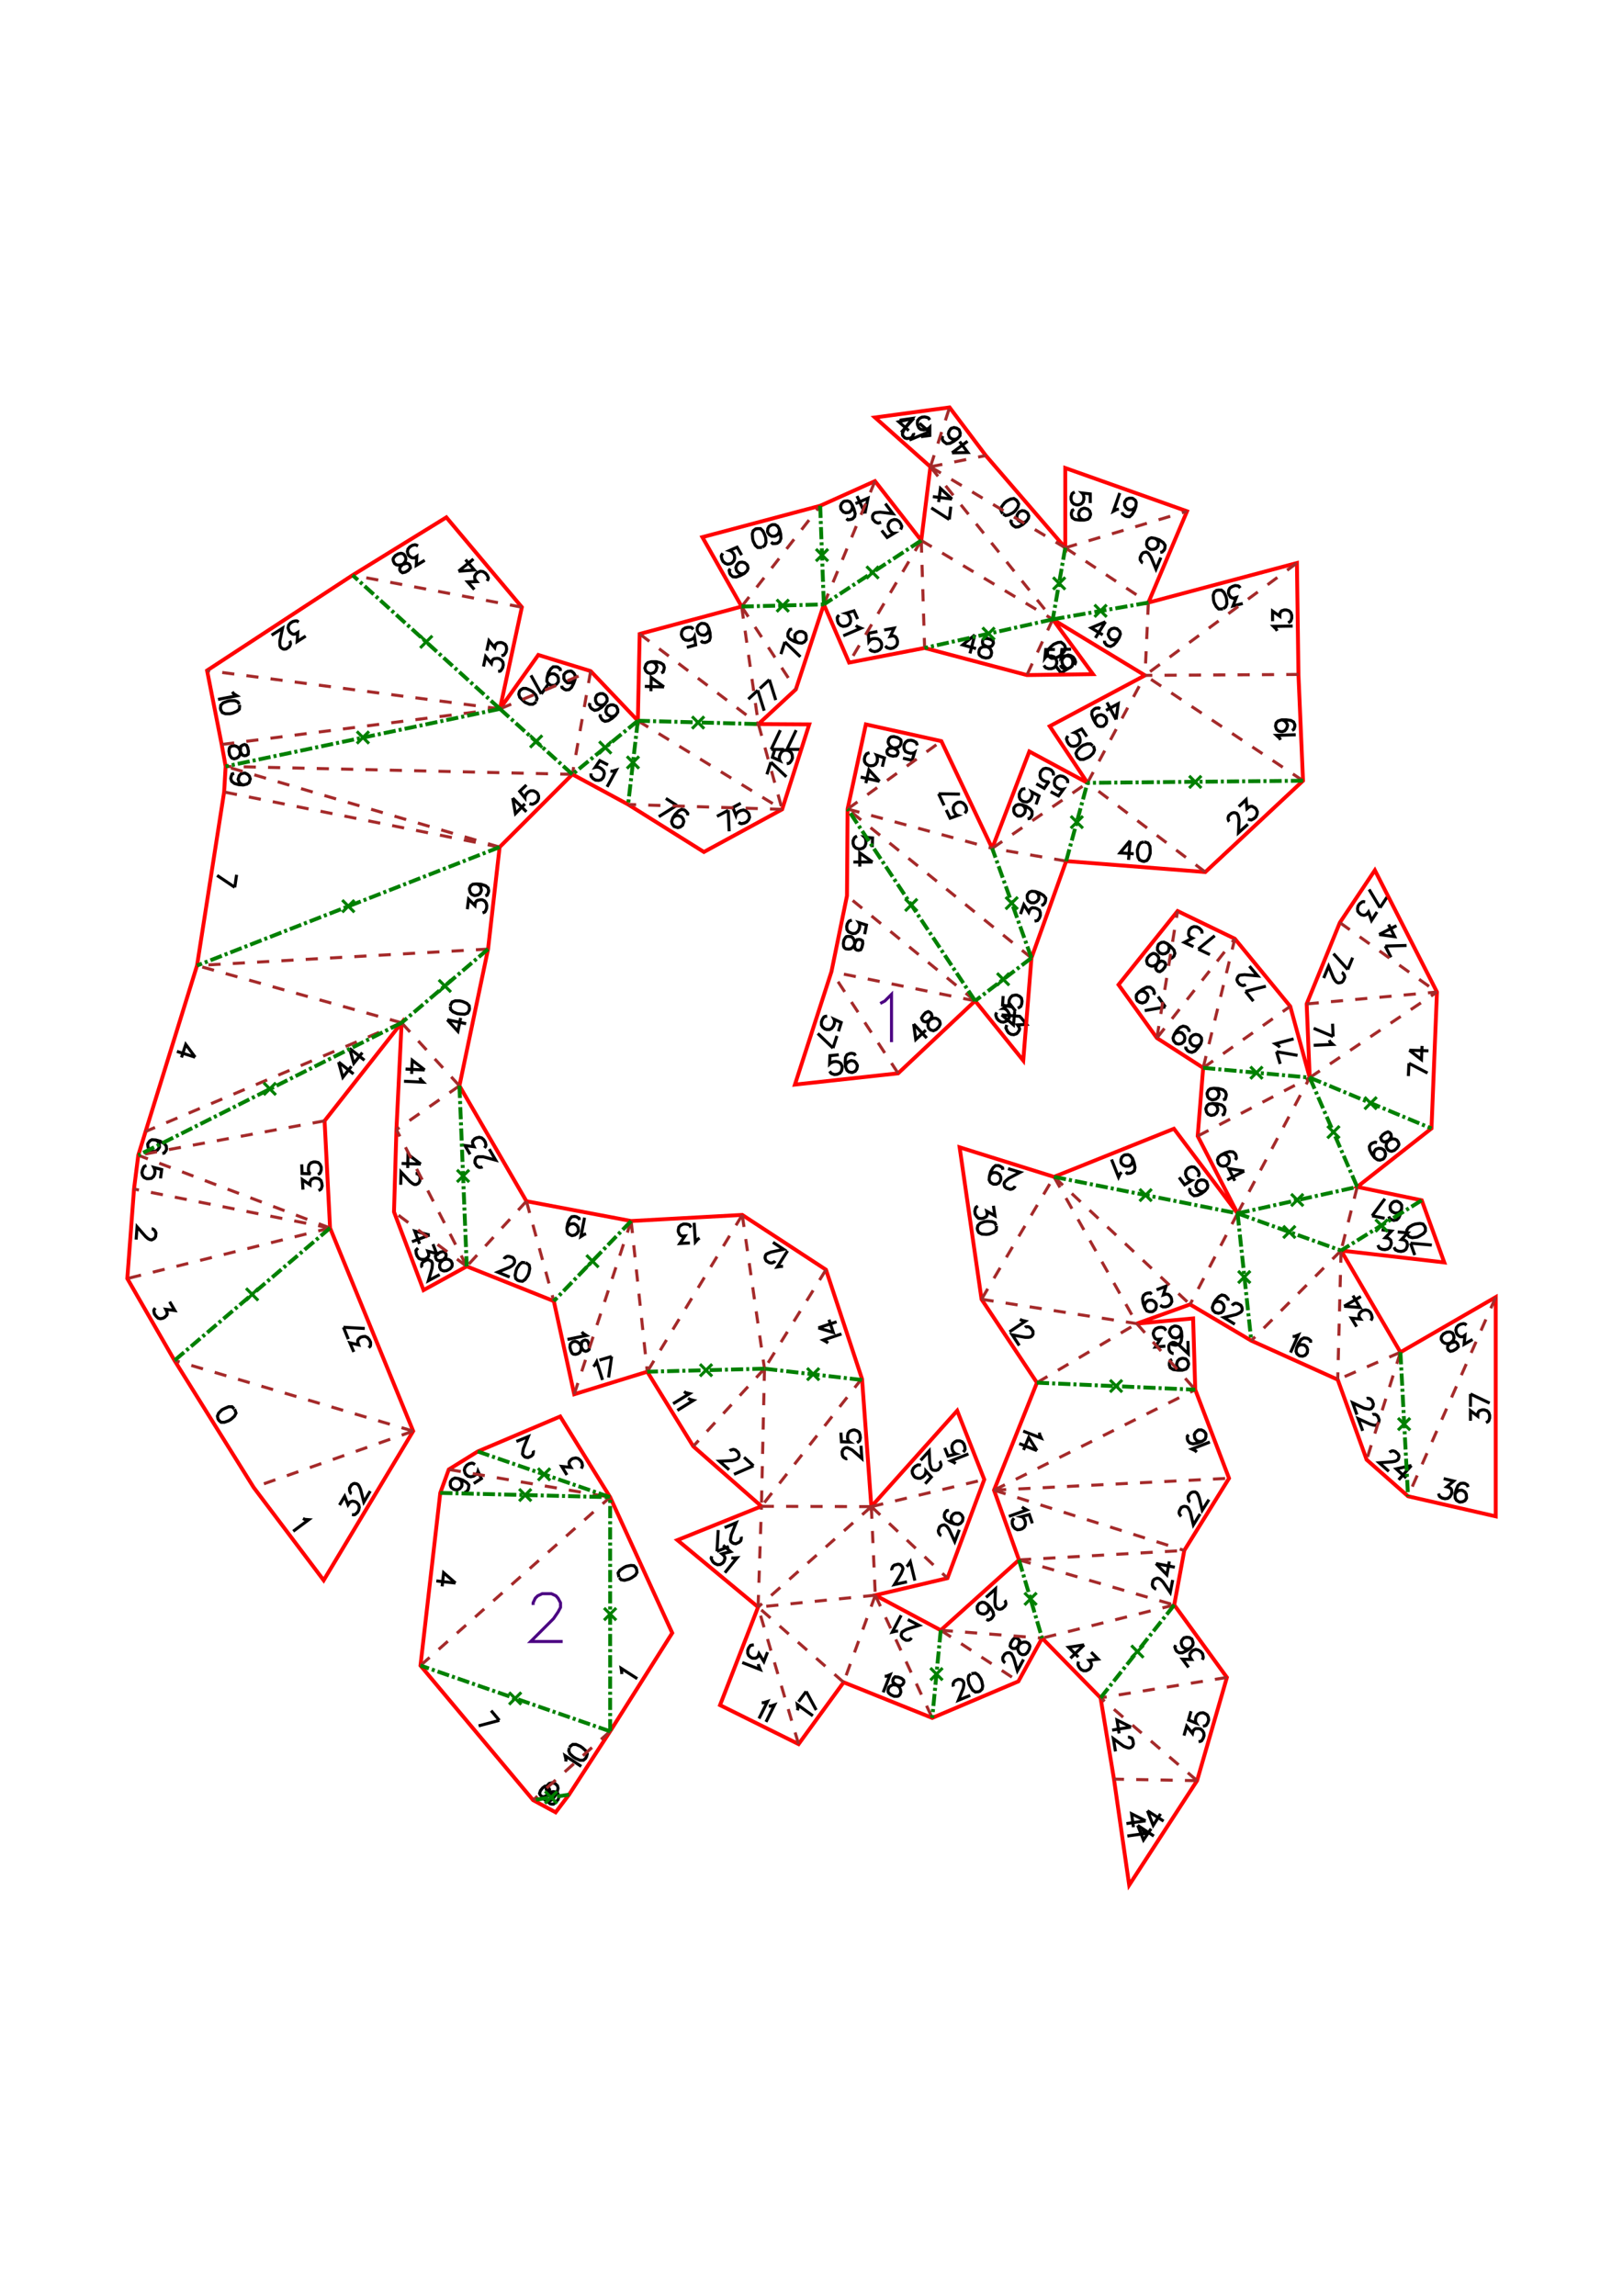 <?xml version="1.0" encoding="UTF-8" standalone="no"?>
<svg
   height="297mm"
   viewBox="0 0 533 754"
   width="210mm"
   version="1.1"
   id="svg1"
   sodipodi:docname="teteGirafe_H10_A4x1.svg"
   inkscape:version="1.3 (1:1.3+202307231459+0e150ed6c4)"
   xmlns:inkscape="http://www.inkscape.org/namespaces/inkscape"
   xmlns:sodipodi="http://sodipodi.sourceforge.net/DTD/sodipodi-0.dtd"
   xmlns="http://www.w3.org/2000/svg"
   xmlns:svg="http://www.w3.org/2000/svg">
  <defs
     id="defs1" />
  <sodipodi:namedview
     id="namedview1"
     pagecolor="#ffffff"
     bordercolor="#000000"
     borderopacity="0.25"
     inkscape:showpageshadow="2"
     inkscape:pageopacity="0.0"
     inkscape:pagecheckerboard="0"
     inkscape:deskcolor="#d1d1d1"
     inkscape:document-units="mm"
     showgrid="false"
     inkscape:zoom="0.76791526"
     inkscape:cx="362.01911"
     inkscape:cy="378.94806"
     inkscape:window-width="1920"
     inkscape:window-height="1007"
     inkscape:window-x="0"
     inkscape:window-y="0"
     inkscape:window-maximized="1"
     inkscape:current-layer="svg1" />
  <style
     type="text/css"
     id="style1"><![CDATA[
			path {
				fill: none;
			}
		]]></style>
  <g
     id="page_001"
     transform="translate(-5.644,97.408)">
    <path
       d="m 145.1,86.6 -2.8,1.7 0.2,-3 -0.7,0.5 h -0.7 l -0.4,-0.1 -0.8,-0.6 -0.3,-0.5 -0.2,-0.9 0.2,-0.8 0.6,-0.7 0.8,-0.5 0.9,-0.2 0.4,0.1 0.6,0.3 m -3.2,8 0.7,-0.8 -0.1,-0.6 -0.3,-0.6 -0.6,-0.3 -0.7,0.1 -1.1,0.3 -1,0.2 -0.8,-0.1 -0.6,-0.4 -0.4,-0.8 -0.1,-0.6 0.1,-0.4 0.6,-0.8 1,-0.6 0.9,-0.2 0.5,0.1 0.5,0.3 0.5,0.8 0.1,0.7 -0.2,0.8 -0.6,0.7 -0.9,0.9 -0.3,0.6 v 0.6 l 0.3,0.5 0.6,0.4 0.9,-0.2 1.2,-0.7 m 21.5,6.4 -2.2,-2.5 3,-0.1 -0.6,-0.7 -0.1,-0.7 v -0.4 l 0.5,-0.8 0.5,-0.4 0.9,-0.4 0.8,0.1 0.8,0.5 0.6,0.7 0.4,0.9 -0.1,0.4 -0.3,0.6 m -9.4,-3.2 5.2,-0.4 -2.9,-3.4 m -2.3,3.8 4.9,-4 m 3.3,35.3 0.7,-3.3 1.9,2.3 0.2,-0.9 0.4,-0.5 0.4,-0.2 0.9,-0.1 0.6,0.1 0.8,0.5 0.5,0.7 0.1,0.9 -0.2,0.9 -0.5,0.8 -0.3,0.3 -0.7,0.1 m -3.7,-6.8 0.7,-3.3 1.9,2.3 0.2,-0.9 0.5,-0.5 0.3,-0.2 1,-0.1 0.5,0.1 0.9,0.5 0.4,0.7 0.1,0.9 -0.2,0.9 -0.5,0.8 -0.3,0.3 -0.7,0.1 m -64.3,-6.4 -2.8,1.8 0.2,-3 -0.8,0.5 -0.6,0.1 -0.4,-0.1 -0.8,-0.6 -0.3,-0.5 -0.3,-0.9 0.2,-0.9 0.6,-0.7 0.8,-0.5 0.9,-0.2 h 0.4 l 0.6,0.4 m -3,6.2 0.2,0.3 0.1,0.6 -0.1,0.4 -0.3,0.6 -1,0.7 -0.7,0.1 -0.4,-0.1 -0.6,-0.4 -0.3,-0.5 -0.1,-0.6 v -1.1 l 0.9,-4.2 -3.6,2.3 m -12.9,18.6 0.4,0.6 1.1,0.7 -6.2,1.2 m 7,1.6 -0.5,-0.8 -1,-0.4 h -1.5 l -0.9,0.2 -1.4,0.5 -0.8,0.8 -0.1,1 0.1,0.5 0.5,0.9 1,0.4 h 1.5 l 0.9,-0.2 1.4,-0.6 0.8,-0.7 0.1,-1 -0.1,-0.4 m 2.8,14.1 -0.5,-0.9 -0.6,-0.2 -0.6,0.2 -0.6,0.4 -0.1,0.6 -0.1,1.2 -0.1,1 -0.5,0.7 -0.6,0.4 -0.8,0.2 -0.7,-0.2 -0.3,-0.3 -0.5,-0.8 -0.2,-1.2 0.1,-0.9 0.2,-0.4 0.6,-0.4 0.9,-0.1 0.6,0.2 0.7,0.4 0.5,0.9 0.5,1.1 0.4,0.5 0.6,0.2 0.6,-0.1 0.6,-0.4 0.1,-1 -0.3,-1.3 m 87.1,16.7 0.9,5.1 3.1,-3.2 m -4,-1.9 4.5,4.5 m 0,-8.8 -2.2,2.1 1.7,2.1 v -0.4 l 0.5,-0.9 0.6,-0.6 0.8,-0.4 h 0.9 l 0.8,0.4 0.5,0.4 0.4,0.9 v 0.8 l -0.4,0.9 -0.7,0.6 -0.8,0.4 h -0.4 l -0.7,-0.2 m -94,-6.1 -0.9,-0.4 -0.5,-0.6 -0.3,-0.9 0.1,-0.3 0.3,-0.9 0.6,-0.6 1,-0.2 h 0.3 l 0.8,0.4 0.6,0.6 0.3,0.9 -0.1,0.3 -0.3,0.9 -0.7,0.5 -1.2,0.3 -1.5,-0.1 -1.4,-0.4 -0.9,-0.7 -0.3,-0.9 0.1,-0.6 0.3,-0.9 0.7,-0.2 m 0.2,37.4 -5.8,-3.9 m 6.4,-0.2 -0.6,4.1 m 76.4,7.2 0.4,-3.3 2.1,2.1 0.1,-0.9 0.4,-0.6 0.3,-0.2 1,-0.2 h 0.6 l 0.8,0.4 0.5,0.7 0.2,0.9 -0.1,0.9 -0.4,0.9 -0.3,0.3 -0.6,0.2 m -2,-9.5 0.9,0.4 0.5,0.6 0.2,0.9 v 0.3 l -0.4,0.9 -0.7,0.5 -0.9,0.2 h -0.3 l -0.9,-0.4 -0.5,-0.7 -0.2,-0.9 v -0.3 l 0.4,-0.9 0.7,-0.5 1.2,-0.1 1.5,0.1 1.5,0.5 0.8,0.7 0.2,0.9 -0.1,0.6 -0.4,0.9 -0.6,0.2 m -12.5,40.7 3.5,3.8 0.9,-4.4 m -4.4,0.6 6.2,1.3 m -5.2,-5.7 0.1,1 0.8,0.8 1.4,0.6 0.9,0.1 1.5,0.1 1,-0.4 0.5,-0.9 0.1,-0.5 -0.1,-1 -0.8,-0.8 -1.4,-0.6 -0.9,-0.2 h -1.5 l -1,0.4 -0.5,0.9 -0.1,0.4 m -8.4,21 -4.1,-3.2 -0.2,4.5 m 4.3,-1.3 -6.3,-0.3 m 4.7,2.8 0.2,0.6 0.9,0.9 -6.3,-0.3 m -68.6,-7.9 -3.1,-4.2 -1.4,4.3 m 4.5,-0.1 -6,-1.9 m -4.8,33.5 0.6,-0.1 0.6,-0.8 0.2,-0.5 -0.1,-1 -0.6,-0.8 -1.4,-0.8 -1.4,-0.4 -1.3,-0.1 -0.7,0.4 -0.6,0.8 -0.1,0.3 0.1,0.9 0.4,0.8 0.7,0.5 0.3,0.1 h 1 l 0.7,-0.4 0.6,-0.8 0.1,-0.3 -0.1,-0.9 -0.4,-0.8 -0.7,-0.5 m 107.3,8.8 -0.2,0.1 -0.7,0.1 -0.4,-0.1 -0.6,-0.4 -0.6,-1 v -0.7 l 0.1,-0.4 0.3,-0.6 0.6,-0.3 h 0.6 1.1 l 4.1,1.1 -2.1,-3.6 m -6.3,1.7 -1.7,-2.9 3,0.4 -0.4,-0.8 -0.1,-0.7 0.1,-0.4 0.6,-0.7 0.6,-0.3 0.9,-0.2 0.8,0.2 0.7,0.6 0.5,0.8 0.2,0.9 -0.1,0.5 -0.4,0.5 m 6.5,36.5 0.1,-0.3 0.5,-0.4 0.4,-0.2 h 0.6 l 1.2,0.4 0.4,0.5 0.2,0.4 v 0.7 l -0.2,0.5 -0.5,0.5 -0.9,0.6 -3.9,1.6 3.9,1.6 m 5.1,-4.7 -1,-0.1 -0.8,0.6 -0.9,1.3 -0.3,0.8 -0.3,1.5 0.2,1.1 0.7,0.6 0.6,0.2 0.9,0.1 0.9,-0.6 0.9,-1.3 0.3,-0.8 0.3,-1.5 -0.2,-1.1 -0.8,-0.6 -0.4,-0.2 m 19.9,-9.5 -0.6,0.2 -1.1,0.7 1.2,-6.2 m -5.8,3.4 0.5,-0.8 0.7,-0.5 0.9,-0.1 h 0.3 l 0.8,0.5 0.5,0.7 0.1,0.9 v 0.3 l -0.5,0.8 -0.7,0.5 -0.9,0.2 -0.3,-0.1 -0.9,-0.5 -0.4,-0.7 -0.1,-1.2 0.3,-1.5 0.6,-1.4 0.7,-0.8 0.9,-0.1 0.6,0.1 0.9,0.5 0.1,0.6 m 0.8,36.7 0.4,0.5 1.1,0.7 -6.2,1.3 m 7,1.2 -0.5,-0.8 -0.7,-0.2 -0.6,0.2 -0.5,0.4 -0.1,0.6 -0.1,1.3 -0.1,0.9 -0.4,0.7 -0.6,0.4 -0.8,0.2 -0.7,-0.1 -0.4,-0.3 -0.4,-0.8 -0.3,-1.1 0.1,-1 0.2,-0.3 0.6,-0.5 0.8,-0.2 0.7,0.2 0.7,0.5 0.5,0.8 0.5,1.1 0.5,0.5 0.6,0.2 0.6,-0.2 0.5,-0.4 0.1,-0.9 -0.3,-1.3 m 1.6,7.8 0.5,-0.5 0.6,-1.1 1.9,6 m 3,-7.7 -1,6.9 m -3,-5.7 4,-1.2 m 28.9,-38.9 -0.6,0.4 -0.8,0.9 -0.4,-6.3 m -1.4,6.6 -3.3,0.2 1.7,-2.5 -0.9,0.1 -0.6,-0.3 -0.3,-0.3 -0.4,-0.9 v -0.6 l 0.2,-0.9 0.6,-0.6 0.9,-0.4 h 0.9 l 0.9,0.2 0.3,0.3 0.4,0.6 m -2.3,53.9 0.5,0.4 1.3,0.3 -5.4,3.3 m 4.9,-1.8 0.6,0.4 1.2,0.3 -5.3,3.3 m 34.7,-47.3 h -0.7 l -1.2,0.2 3.4,-5.3 m -4.1,3.3 -0.2,0.3 -0.6,0.3 -0.4,0.1 -0.7,-0.1 -1,-0.6 -0.3,-0.6 -0.1,-0.4 0.1,-0.7 0.3,-0.5 0.6,-0.3 1,-0.4 4.1,-0.9 -3.5,-2.3 m 18.1,33.1 -0.5,-0.4 -1.1,-0.6 6,-2 m -7.6,-2 4.9,1.5 -1.4,-4.2 m -3.5,2.7 6,-2 m -35.1,42.4 0.2,-0.2 0.6,-0.2 0.4,-0.1 0.7,0.2 0.9,0.8 0.2,0.6 0.1,0.4 -0.2,0.7 -0.4,0.4 -0.6,0.3 -1.1,0.3 -4.2,0.2 3.2,2.8 m 8,-1.3 -6.4,2.8 m 3.3,-5.6 3.1,2.8 m 30.8,-2.4 -0.3,0.1 -0.6,-0.3 -0.4,-0.3 -0.3,-0.6 -0.1,-1.1 0.3,-0.7 0.3,-0.3 0.5,-0.3 0.6,-0.1 0.6,0.3 1,0.5 3.2,2.8 -0.3,-4.2 m -6.6,-4.3 0.2,3 2.7,0.1 -0.3,-0.2 -0.4,-0.9 v -0.9 l 0.2,-0.9 0.6,-0.7 0.8,-0.3 0.6,-0.1 0.9,0.3 0.7,0.5 0.3,0.9 0.1,0.9 -0.2,0.9 -0.3,0.3 -0.6,0.4 m 9.1,76.7 h 0.6 l 1.2,-0.5 -2.3,5.8 m 4.9,-5 -1,-0.1 -0.5,0.5 -0.2,0.5 v 0.7 l 0.5,0.5 1,0.7 0.7,0.6 0.3,0.8 0.1,0.7 -0.3,0.8 -0.5,0.5 -0.4,0.1 h -1 l -1.1,-0.5 -0.7,-0.6 -0.2,-0.4 v -0.6 l 0.3,-0.9 0.5,-0.4 0.8,-0.4 0.9,0.1 1.3,0.2 0.6,-0.1 0.5,-0.4 0.3,-0.6 -0.1,-0.7 -0.7,-0.6 -1.3,-0.5 m -32.9,11 0.2,-0.6 -0.2,-1.3 5.1,3.7 m -2.2,-8 3.3,6.1 m -5.8,-2.7 2.5,-3.4 m 34.6,-17.6 -0.2,0.3 -0.5,0.4 -0.4,0.1 h -0.7 l -1,-0.6 -0.4,-0.5 -0.2,-0.4 0.1,-0.7 0.2,-0.5 0.6,-0.4 0.9,-0.5 4.1,-1.3 -3.7,-1.9 m -3.2,3.8 h -0.7 l -1.2,0.3 2.9,-5.5 m 17.2,23.4 -0.1,-0.3 v -0.7 l 0.2,-0.4 0.4,-0.5 1.1,-0.5 0.7,0.1 0.4,0.1 0.5,0.5 0.2,0.5 v 0.7 l -0.2,1.1 -1.6,3.9 3.9,-1.6 m 0.2,-7 -0.7,0.6 -0.2,1.1 0.3,1.5 0.4,0.8 0.8,1.3 0.9,0.6 1,-0.1 0.5,-0.2 0.7,-0.7 0.2,-1 -0.3,-1.5 -0.3,-0.8 -0.9,-1.3 -0.9,-0.6 -0.9,0.1 -0.4,0.1 m 11.1,-3.6 -0.3,-0.2 -0.4,-0.5 -0.1,-0.4 v -0.7 l 0.6,-1 0.6,-0.4 0.4,-0.1 h 0.6 l 0.6,0.3 0.3,0.5 0.5,1 1.2,4.1 2,-3.7 m -4.2,-5.4 -0.2,1 0.4,0.5 0.5,0.3 h 0.7 l 0.6,-0.3 0.8,-1 0.7,-0.6 0.8,-0.2 h 0.7 l 0.8,0.4 0.4,0.6 0.1,0.4 -0.2,0.9 -0.6,1.1 -0.7,0.6 -0.4,0.1 h -0.7 l -0.7,-0.4 -0.4,-0.6 -0.3,-0.8 0.2,-0.9 0.3,-1.2 0.1,-0.7 -0.4,-0.5 -0.5,-0.3 -0.7,-0.1 -0.7,0.7 -0.7,1.2 m -1.9,-14.2 0.2,0.2 0.2,0.7 v 0.4 l -0.3,0.6 -0.9,0.8 -0.6,0.2 h -0.5 l -0.6,-0.3 -0.4,-0.4 -0.2,-0.7 -0.1,-1 0.2,-4.3 -3.1,2.8 m 0.1,7.2 0.6,0.3 0.9,-0.4 0.4,-0.4 0.5,-0.8 -0.2,-1.1 -0.8,-1.3 -1,-1.1 -1,-0.7 -0.8,-0.1 -0.9,0.4 -0.2,0.2 -0.5,0.8 v 0.9 l 0.3,0.8 0.2,0.3 0.9,0.4 0.8,0.1 0.9,-0.4 0.2,-0.2 0.5,-0.8 v -0.9 l -0.4,-0.8 m 55.4,-5.1 -0.3,-0.1 -0.5,-0.4 -0.3,-0.3 -0.2,-0.7 0.2,-1.2 0.4,-0.5 0.4,-0.2 0.6,-0.2 0.6,0.1 0.6,0.4 0.7,0.7 2.4,3.5 0.8,-4.1 m -5.5,-5.4 3.6,3.7 0.8,-4.4 m -4.4,0.7 6.2,1.2 m -50.2,-19.8 0.5,0.4 1.1,0.6 -5.9,2.1 m 7.7,2.3 -1,-2.9 -2.6,0.7 0.4,0.1 0.6,0.8 0.3,0.8 v 1 l -0.4,0.8 -0.7,0.5 -0.6,0.2 -0.9,0.1 -0.8,-0.4 -0.6,-0.7 -0.3,-0.9 v -0.9 l 0.2,-0.4 0.4,-0.5 m 54.9,-0.6 -0.2,-0.2 -0.4,-0.6 -0.1,-0.4 0.1,-0.6 0.6,-1.1 0.6,-0.3 0.4,-0.1 0.7,0.1 0.5,0.3 0.3,0.5 0.5,1 1,4.2 2.2,-3.6 m -3.2,-4 -0.3,-0.1 -0.3,-0.6 -0.1,-0.4 V 394 l 0.7,-1 0.5,-0.3 0.4,-0.1 h 0.7 l 0.5,0.3 0.4,0.6 0.4,1 1,4.1 2.2,-3.5 m -4,-15.6 -0.5,-0.5 -1.1,-0.5 5.9,-2.3 m -7,-2.4 -0.4,0.5 v 0.9 l 0.2,0.6 0.6,0.7 1.1,0.3 1.5,-0.3 1.4,-0.5 1,-0.7 0.3,-0.8 v -0.9 l -0.1,-0.3 -0.6,-0.7 -0.8,-0.4 h -0.9 l -0.3,0.2 -0.7,0.6 -0.4,0.7 0.1,1 0.1,0.3 0.6,0.7 0.7,0.3 h 1 m -53.4,-2.9 0.1,0.7 0.5,1.1 -5.9,-2.3 m 4.5,6.4 -2.7,-4.3 -1.7,4.1 m 4.4,0.2 -5.8,-2.3 m 0.2,-40.8 0.6,0.3 1.2,0.3 -5.2,3.5 m 5.1,-1.4 0.2,-0.2 0.7,-0.1 0.4,0.1 0.6,0.4 0.7,1 v 0.6 0.4 l -0.4,0.6 -0.5,0.3 -0.6,0.1 h -1.1 l -4.2,-0.8 2.3,3.5 m -41.8,73.8 -0.1,-0.3 0.2,-0.6 0.2,-0.4 0.5,-0.4 1.2,-0.3 0.6,0.1 0.4,0.3 0.4,0.5 0.2,0.6 -0.2,0.6 -0.4,1 -2.2,3.6 4.1,-0.9 m -0.1,-5 0.5,-0.5 0.7,-1.1 1.5,6.2 m 8.7,-14.8 -0.3,-0.1 -0.4,-0.5 -0.2,-0.4 -0.1,-0.6 0.4,-1.2 0.5,-0.4 0.4,-0.2 0.7,-0.1 0.6,0.3 0.4,0.4 0.6,0.9 1.8,3.9 1.5,-3.9 m -3.4,-6.4 -0.7,0.1 -0.6,0.7 -0.2,0.6 v 0.9 l 0.6,0.9 1.3,0.8 1.4,0.5 1.2,0.2 0.8,-0.4 0.6,-0.7 0.1,-0.3 0.1,-0.9 -0.4,-0.8 -0.7,-0.6 -0.3,-0.1 h -1 l -0.7,0.3 -0.6,0.7 -0.1,0.3 -0.1,1 0.4,0.7 0.7,0.6 m -4.9,-20.6 0.2,0.2 0.2,0.6 0.1,0.4 -0.2,0.7 -0.8,0.9 -0.6,0.2 h -0.5 l -0.6,-0.1 -0.5,-0.4 -0.2,-0.7 -0.3,-1 -0.2,-4.2 -2.8,3.1 m 1.5,7.7 2,-2.2 -1.8,-2 v 0.4 l -0.3,0.9 -0.6,0.6 -0.9,0.5 h -0.8 l -0.9,-0.3 -0.4,-0.4 -0.5,-0.9 -0.1,-0.8 0.4,-0.9 0.6,-0.6 0.9,-0.5 h 0.4 l 0.6,0.1 m 11.4,-0.5 -0.5,-0.4 -1.1,-0.5 5.8,-2.3 m -7.8,-2 1.1,2.7 2.6,-0.7 -0.3,-0.1 -0.7,-0.8 -0.3,-0.8 v -1 l 0.3,-0.7 0.7,-0.6 0.6,-0.3 h 0.9 l 0.8,0.3 0.6,0.7 0.3,0.9 0.1,0.9 -0.2,0.4 -0.4,0.5 m 17,-87.4 -0.1,0.3 -0.5,0.5 -0.4,0.2 -0.6,0.1 -1.2,-0.4 -0.5,-0.4 -0.2,-0.4 -0.1,-0.7 0.2,-0.5 0.5,-0.5 0.8,-0.7 3.8,-2 -4,-1.2 m -6.1,2.5 0.5,-0.8 0.8,-0.4 h 0.9 l 0.3,0.1 0.8,0.5 0.4,0.8 v 0.9 l -0.1,0.3 -0.5,0.8 -0.8,0.4 H 332 l -0.3,-0.1 -0.8,-0.5 -0.4,-0.8 0.1,-1.2 0.4,-1.5 0.8,-1.3 0.8,-0.7 h 1 l 0.5,0.2 0.8,0.5 0.1,0.7 m -3.1,11.8 0.5,3.3 -2.7,-1.5 0.2,0.9 -0.2,0.7 -0.3,0.3 -0.8,0.4 -0.6,0.1 -1,-0.1 -0.6,-0.6 -0.5,-0.8 -0.1,-0.9 0.2,-0.9 0.2,-0.4 0.6,-0.4 m 6,6.4 -0.4,-0.9 -1,-0.4 -1.5,-0.1 -0.9,0.1 -1.4,0.5 -0.8,0.8 -0.2,0.9 0.1,0.6 0.4,0.8 1,0.5 1.5,0.1 0.9,-0.1 1.5,-0.6 0.8,-0.7 0.1,-0.9 v -0.5 m -89.8,104.9 2.5,2.1 -2.9,0.7 0.7,0.6 0.3,0.6 v 0.4 l -0.3,0.9 -0.4,0.5 -0.8,0.5 -0.9,0.1 -0.9,-0.4 -0.6,-0.5 -0.5,-0.9 -0.1,-0.4 0.2,-0.6 m 6.4,0.5 0.6,0.1 1.3,-0.1 -4,4.9 m 5.3,-11.8 0.1,0.3 -0.1,0.6 -0.1,0.4 -0.5,0.5 -1.1,0.5 -0.7,-0.1 -0.4,-0.2 -0.5,-0.4 -0.2,-0.6 0.1,-0.6 0.2,-1.1 1.6,-3.9 -3.8,1.6 m -2.5,7.8 0.4,-7 m 3.5,5.4 -3.9,1.6 m 14.7,49.7 h 0.7 l 1.2,-0.4 -2.8,5.6 m 3.2,-4.1 h 0.7 l 1.2,-0.4 -2.8,5.6 m 0.5,-22.9 -1.2,3.1 -1.6,-2.6 -0.3,0.9 -0.5,0.4 -0.4,0.2 h -0.9 l -0.6,-0.3 -0.7,-0.6 -0.3,-0.7 v -1 l 0.3,-0.8 0.6,-0.8 0.4,-0.1 0.7,-0.1 m 1.5,6.3 0.1,0.6 0.5,1.2 -5.9,-2.3 m -105.6,-163.7 -4.2,-3.2 -0.1,4.5 m 4.3,-1.3 -6.3,-0.2 m 4.6,3.3 h 0.3 l 0.6,0.3 0.3,0.3 0.3,0.6 -0.1,1.2 -0.3,0.6 -0.3,0.3 -0.6,0.3 h -0.6 l -0.6,-0.3 -0.9,-0.7 -2.9,-3.1 -0.1,4.2 m 7.1,27.1 -0.2,-0.2 v -0.7 l 0.1,-0.4 0.4,-0.5 1.1,-0.6 0.6,-0.1 0.4,0.2 0.6,0.3 0.3,0.6 v 0.6 l -0.1,1.1 -1.2,4.1 3.7,-2 m -0.7,-6.8 -0.7,0.7 0.1,0.6 0.3,0.6 0.5,0.3 h 0.7 l 1.2,-0.3 0.9,-0.2 0.8,0.2 0.6,0.4 0.4,0.8 v 0.7 l -0.1,0.4 -0.6,0.7 -1.1,0.6 -0.9,0.1 -0.4,-0.1 -0.6,-0.3 -0.4,-0.8 v -0.7 l 0.2,-0.8 0.7,-0.7 0.9,-0.9 0.3,-0.5 v -0.7 l -0.3,-0.5 -0.5,-0.4 -1,0.2 -1.1,0.6 m -2.5,-6.2 -4.9,-1.3 1.6,4.2 m 3.3,-2.9 -5.8,2.2 m 6.9,0.8 1.2,3.1 -2.9,-0.8 0.3,0.8 v 0.7 l -0.2,0.4 -0.7,0.6 -0.6,0.2 H 144 l -0.8,-0.3 -0.6,-0.8 -0.3,-0.8 -0.1,-1 0.2,-0.3 0.5,-0.5 m -26.1,-61.1 1.4,5 2.8,-3.6 m -4.2,-1.4 4.9,3.9 m -1.3,-8.4 1.4,4.9 2.8,-3.5 m -4.2,-1.4 4.9,3.9 m -20.2,42.5 -0.2,-3.3 2.5,1.7 v -0.9 l 0.3,-0.6 0.2,-0.3 0.9,-0.4 h 0.6 l 0.9,0.2 0.7,0.6 0.3,0.9 0.1,0.9 -0.3,0.9 -0.3,0.3 -0.6,0.3 m -5.5,-8.6 0.1,3 2.8,0.1 -0.4,-0.2 -0.3,-0.9 v -0.9 l 0.2,-0.9 0.6,-0.7 0.9,-0.3 h 0.6 l 0.9,0.2 0.6,0.6 0.4,0.9 v 0.9 l -0.3,0.9 -0.2,0.3 -0.6,0.3 m -51.7,1.3 0.4,-2.9 -2.6,-0.7 0.2,0.4 0.2,0.9 -0.1,0.9 -0.4,0.8 -0.7,0.6 -0.9,0.1 h -0.6 l -0.9,-0.4 -0.5,-0.7 -0.2,-0.9 0.2,-0.9 0.4,-0.9 0.3,-0.3 0.6,-0.2 m 1.7,20.8 h 0.3 l 0.5,0.3 0.3,0.4 0.3,0.6 -0.1,1.2 -0.4,0.6 -0.3,0.2 -0.6,0.3 -0.6,-0.1 -0.6,-0.3 -0.8,-0.7 -2.8,-3.2 -0.3,4.2 m 11,20.4 1.7,2.9 -3,-0.4 0.4,0.8 0.1,0.7 -0.1,0.4 -0.7,0.7 -0.5,0.3 -0.9,0.2 -0.8,-0.2 -0.7,-0.7 -0.5,-0.7 -0.2,-1 0.1,-0.4 0.4,-0.5 m 65.2,14.4 -1.3,-3 2.9,0.7 -0.3,-0.8 v -0.7 l 0.2,-0.4 0.7,-0.6 0.6,-0.2 0.9,-0.1 0.8,0.4 0.6,0.7 0.4,0.8 v 0.9 l -0.1,0.4 -0.5,0.5 m -8.3,-6.7 7,0.4 m -5.4,3.5 -1.6,-3.9 m -35.9,26.8 -0.7,-0.7 h -1.1 l -1.4,0.6 -0.8,0.4 -1.1,1.1 -0.4,1 0.2,0.9 0.3,0.5 0.7,0.6 h 1.1 l 1.4,-0.5 0.8,-0.5 1.1,-1 0.5,-1 -0.3,-0.9 -0.2,-0.4 m 34.5,31.5 1.7,-2.9 1.1,2.8 0.5,-0.8 0.6,-0.3 0.4,-0.1 0.9,0.2 0.5,0.3 0.6,0.7 0.2,0.8 -0.2,1 -0.4,0.7 -0.8,0.7 -0.4,0.1 -0.6,-0.1 m -0.1,-6.9 -0.3,-0.1 -0.3,-0.6 -0.1,-0.4 v -0.7 l 0.6,-1 0.6,-0.4 0.4,-0.1 0.7,0.1 0.5,0.3 0.4,0.6 0.4,0.9 1.1,4.2 2.1,-3.6 m -22.1,9 0.6,0.3 1.3,0.1 -5.1,3.8 m 259.8,37.3 -5.1,0.8 3.2,3.2 m 1.9,-4 -4.5,4.4 m 6.8,-2 2.3,2.3 -3,0.4 0.6,0.7 0.2,0.6 v 0.4 l -0.4,0.9 -0.5,0.4 -0.8,0.4 h -0.9 l -0.8,-0.4 -0.6,-0.7 -0.4,-0.8 v -0.5 l 0.2,-0.6 m 36.1,1.9 -2,-2.7 3,0.1 -0.5,-0.8 -0.1,-0.6 0.1,-0.5 0.5,-0.7 0.5,-0.4 0.9,-0.3 0.8,0.2 0.8,0.5 0.6,0.7 0.2,1 v 0.4 l -0.3,0.6 m -8.7,-4.8 -0.3,0.6 0.3,0.9 0.3,0.5 0.8,0.5 h 1.1 l 1.4,-0.7 1.2,-0.8 0.8,-1 0.1,-0.8 -0.3,-0.9 -0.1,-0.3 -0.8,-0.5 -0.9,-0.1 -0.9,0.2 -0.2,0.2 -0.6,0.8 -0.1,0.8 0.3,0.9 0.2,0.3 0.7,0.5 0.9,0.2 0.9,-0.3 m -2.1,28.7 0.9,-3.1 1.9,2.4 0.2,-0.9 0.5,-0.5 0.3,-0.2 h 1 l 0.6,0.1 0.7,0.6 0.4,0.7 0.1,0.9 -0.3,0.9 -0.5,0.8 -0.4,0.2 -0.6,0.1 m -2.5,-10 -0.8,2.9 2.5,1 -0.2,-0.3 v -1 l 0.2,-0.8 0.6,-0.8 0.7,-0.4 1,-0.1 0.5,0.2 0.8,0.5 0.4,0.8 0.1,0.9 -0.3,0.9 -0.5,0.8 -0.4,0.2 -0.7,0.1 m -23.6,0.3 -4.6,-2.3 0.7,4.4 m 3.9,-2.1 -6.2,1 m 5.2,2.3 h 0.3 l 0.6,0.2 0.4,0.2 0.3,0.6 0.2,1.2 -0.2,0.6 -0.2,0.3 -0.6,0.4 -0.5,0.1 -0.7,-0.2 -1,-0.4 -3.4,-2.5 0.7,4.2 m 7.3,24.3 1.9,4.8 2.5,-3.7 m -4.4,-1.1 5.3,3.5 m -2.1,-8.3 1.9,4.8 2.4,-3.8 m -4.3,-1 5.3,3.4 m -5.9,-0.1 -4.6,-2.3 0.6,4.4 m 4,-2.1 -6.3,0.9 m 5.2,1.9 0.3,0.5 1.1,0.8 -6.3,0.9 m 14.5,-162 0.3,0.6 1,0.2 0.5,-0.1 0.9,-0.3 0.5,-1 0.2,-1.5 -0.1,-1.5 -0.4,-1.2 -0.7,-0.5 -0.9,-0.2 h -0.3 l -0.9,0.4 -0.5,0.6 -0.3,1 0.1,0.3 0.4,0.8 0.6,0.6 0.9,0.2 h 0.3 l 0.9,-0.4 0.5,-0.7 0.3,-0.9 m -5.3,4.7 -3.3,0.3 1.6,-2.6 -0.9,0.1 -0.6,-0.2 -0.3,-0.3 -0.4,-0.9 -0.1,-0.6 0.3,-0.9 0.5,-0.6 0.9,-0.4 0.9,-0.1 0.9,0.2 0.3,0.3 0.4,0.6 m 2,9.5 -0.6,0.3 -0.3,0.9 v 0.6 l 0.3,0.9 1,0.6 1.5,0.2 h 1.5 l 1.2,-0.4 0.5,-0.6 0.3,-0.9 v -0.3 l -0.3,-0.9 -0.6,-0.6 -0.9,-0.2 h -0.3 l -0.9,0.3 -0.6,0.6 -0.3,0.9 v 0.3 l 0.3,0.9 0.7,0.6 0.9,0.3 m -2.9,-5.5 h -0.3 l -0.6,-0.3 -0.3,-0.3 -0.3,-0.6 -0.1,-1.2 0.3,-0.6 0.3,-0.3 0.6,-0.3 h 0.6 l 0.6,0.3 0.9,0.5 3.1,2.9 -0.1,-4.2 m -192.9,-205.8 -0.2,0.6 0.4,0.8 0.4,0.5 0.8,0.4 1.1,-0.2 1.3,-0.8 1.1,-1 0.7,-1 v -0.9 l -0.4,-0.9 -0.2,-0.2 -0.9,-0.4 h -0.8 l -0.9,0.4 -0.2,0.2 -0.4,0.8 -0.1,0.9 0.4,0.8 0.3,0.2 0.8,0.5 h 0.8 l 0.9,-0.4 m -8.4,-4 -0.2,0.6 0.4,0.9 0.4,0.4 0.9,0.5 1,-0.2 1.3,-0.8 1.1,-1.1 0.7,-1 v -0.9 l -0.4,-0.8 -0.2,-0.2 -0.8,-0.5 h -0.9 l -0.9,0.4 -0.2,0.2 -0.4,0.8 v 0.9 l 0.4,0.9 0.2,0.2 0.8,0.4 h 0.9 l 0.8,-0.4 m -20.9,-3.3 -3.4,-6.1 m 5.9,2.6 -2.5,3.5 m -1.7,2.4 0.3,-0.9 -0.4,-1.1 -1,-1.1 -0.8,-0.5 -1.4,-0.6 h -1 l -0.8,0.5 -0.4,0.5 -0.2,0.9 0.3,1 1.1,1.1 0.7,0.6 1.4,0.6 h 1.1 l 0.8,-0.5 0.2,-0.4 m 8.5,-5.2 0.1,0.6 0.8,0.6 0.5,0.2 1,-0.1 0.8,-0.7 0.7,-1.3 0.5,-1.4 v -1.3 l -0.4,-0.7 -0.7,-0.6 -0.3,-0.1 -1,0.1 -0.7,0.4 -0.6,0.7 v 0.3 1 l 0.4,0.7 0.7,0.6 0.3,0.1 1,-0.1 0.7,-0.4 0.6,-0.7 m -9.2,-0.6 0.6,-0.8 0.7,-0.4 h 1 l 0.2,0.1 0.8,0.5 0.4,0.8 v 0.9 0.3 l -0.6,0.8 -0.7,0.4 h -1 l -0.3,-0.1 -0.8,-0.6 -0.4,-0.7 0.1,-1.2 0.4,-1.5 0.8,-1.3 0.8,-0.7 h 1 l 0.5,0.1 0.8,0.6 0.1,0.7 m 194.2,204.7 -0.5,-0.5 -0.9,0.1 -0.6,0.2 -0.7,0.6 -0.3,1 0.2,1.5 0.5,1.4 0.7,1.1 0.8,0.3 h 0.9 l 0.3,-0.1 0.8,-0.6 0.3,-0.8 V 331 l -0.1,-0.3 -0.6,-0.7 -0.7,-0.4 h -1 l -0.3,0.1 -0.7,0.6 -0.4,0.8 v 0.9 m 3.9,-5.8 3.1,-1.2 -0.9,2.9 0.9,-0.3 0.7,0.1 0.3,0.2 0.6,0.7 0.2,0.6 0.1,0.9 -0.4,0.8 -0.7,0.6 -0.9,0.3 h -0.9 l -0.4,-0.2 -0.5,-0.4 m 22.3,-1.4 v -0.6 l -0.6,-0.7 -0.5,-0.4 -1,-0.2 -0.9,0.5 -1.1,1.2 -0.7,1.2 -0.4,1.2 0.2,0.9 0.7,0.7 0.2,0.1 0.9,0.2 0.9,-0.2 0.7,-0.6 0.1,-0.3 0.2,-0.9 -0.2,-0.8 -0.6,-0.7 -0.3,-0.2 -0.9,-0.2 -0.8,0.2 -0.7,0.6 m 6.1,0.6 0.2,-0.3 0.6,-0.4 0.4,-0.1 0.6,0.1 1.1,0.6 0.3,0.6 0.1,0.4 v 0.6 l -0.3,0.5 -0.6,0.4 -1,0.5 -4.1,1 3.6,2.2 m -35.8,-50 0.5,0.5 1,-0.1 0.5,-0.2 0.8,-0.6 0.2,-1.1 -0.3,-1.5 -0.5,-1.4 -0.8,-1 -0.7,-0.3 -1,0.1 -0.3,0.1 -0.7,0.6 -0.3,0.8 v 0.9 l 0.1,0.3 0.7,0.7 0.7,0.3 h 1 l 0.3,-0.1 0.7,-0.6 0.3,-0.8 v -1 m -3.6,4.5 -0.5,0.5 -0.5,1.1 -2.3,-5.8 m 25.9,9.4 -0.3,0.6 0.3,0.9 0.4,0.4 0.8,0.6 1.1,-0.1 1.3,-0.6 1.2,-0.9 0.8,-1 0.1,-0.8 -0.3,-0.9 -0.1,-0.3 -0.8,-0.5 -0.9,-0.1 -0.9,0.3 -0.2,0.1 -0.5,0.8 -0.2,0.9 0.3,0.9 0.2,0.2 0.8,0.5 0.8,0.2 0.9,-0.3 m -8.5,-4.4 1.8,2.4 2.3,-1.4 -0.4,-0.1 -0.8,-0.5 -0.5,-0.7 -0.3,-0.9 0.1,-0.9 0.5,-0.7 0.5,-0.4 0.9,-0.3 0.9,0.1 0.7,0.6 0.6,0.7 0.3,0.9 -0.1,0.4 -0.3,0.6 m 31.1,52.4 h 0.7 l 1.2,-0.5 -2.6,5.8 m 6.6,-3.2 v -0.7 l -0.7,-0.6 -0.5,-0.2 -1,-0.1 -0.9,0.5 -0.9,1.3 -0.6,1.4 -0.2,1.2 0.3,0.8 0.7,0.6 0.2,0.1 1,0.1 0.8,-0.3 0.6,-0.7 0.1,-0.2 0.1,-1 -0.3,-0.8 -0.7,-0.6 -0.2,-0.1 -1,-0.1 -0.8,0.3 -0.6,0.7 m 19.7,-6.9 -1.7,-2.8 3,0.3 -0.5,-0.7 v -0.7 l 0.1,-0.4 0.6,-0.7 0.5,-0.3 1,-0.2 0.8,0.2 0.7,0.6 0.4,0.8 0.2,0.9 -0.1,0.4 -0.3,0.6 m -8.8,-4.7 5.2,0.4 -2.3,-3.9 m -2.9,3.5 5.5,-3.2 m 9.2,-26.3 0.2,0.6 0.8,0.5 0.6,0.2 1,-0.2 0.7,-0.7 0.6,-1.4 0.3,-1.5 v -1.2 l -0.5,-0.7 -0.8,-0.5 -0.3,-0.1 -0.9,0.1 -0.7,0.5 -0.5,0.8 -0.1,0.3 0.1,1 0.5,0.7 0.8,0.4 0.3,0.1 1,-0.1 0.7,-0.5 0.4,-0.8 m -9.7,2.3 4.2,-5.6 m -0.1,6.4 -4.1,-0.8 m 3.1,4.6 3.3,0.4 -2.1,2.2 0.9,0.1 0.6,0.4 0.3,0.3 0.2,0.9 -0.1,0.6 -0.4,0.9 -0.7,0.5 -0.9,0.2 -0.9,-0.1 -0.9,-0.4 -0.2,-0.3 -0.3,-0.7 m 6.5,-4.3 3.3,0.3 -2.1,2.2 0.9,0.1 0.6,0.4 0.3,0.3 0.2,0.9 -0.1,0.6 -0.4,0.9 -0.7,0.5 -0.9,0.2 -0.9,-0.1 -0.9,-0.4 -0.2,-0.3 -0.3,-0.6 m 5.4,-1.3 7,0.6 m -5.6,3.3 -1.4,-3.9 m -1,-2.8 0.6,0.7 1,0.3 1.6,-0.2 0.8,-0.4 1.3,-0.8 0.6,-0.8 v -1 l -0.2,-0.5 -0.6,-0.8 -1,-0.2 -1.5,0.2 -0.9,0.3 -1.3,0.8 -0.6,0.9 v 0.9 l 0.2,0.4 m -56.6,-24.4 0.4,-0.5 -0.1,-0.9 -0.3,-0.6 -0.7,-0.6 -1.1,-0.1 -1.4,0.4 -1.4,0.7 -0.9,0.8 -0.3,0.8 0.2,0.9 0.1,0.3 0.7,0.7 0.8,0.2 0.9,-0.1 0.3,-0.2 0.7,-0.7 0.2,-0.8 -0.1,-0.9 -0.2,-0.3 -0.6,-0.6 -0.8,-0.3 -1,0.2 m 7.6,5.3 -5.1,-0.8 2,4 m 3.1,-3.2 -5.6,2.9 m -1.4,-26.3 0.7,-0.2 0.3,-0.9 0.1,-0.6 -0.3,-0.9 -0.8,-0.7 -1.5,-0.4 -1.5,-0.1 -1.2,0.2 -0.6,0.5 -0.4,0.9 v 0.3 l 0.2,0.9 0.5,0.6 0.9,0.4 h 0.3 l 0.9,-0.2 0.7,-0.5 0.4,-0.9 v -0.3 l -0.2,-0.9 -0.6,-0.7 -0.9,-0.3 m 2.6,8.8 0.7,-0.2 0.3,-0.9 0.1,-0.6 -0.3,-0.9 -0.8,-0.7 -1.5,-0.4 -1.5,-0.1 -1.2,0.2 -0.6,0.5 -0.4,0.9 v 0.3 l 0.2,0.9 0.5,0.7 0.9,0.4 h 0.3 l 0.9,-0.2 0.7,-0.6 0.4,-0.9 v -0.3 l -0.2,-0.9 -0.6,-0.6 -0.9,-0.4 m 21,-17 6.9,1.2 m -5.7,2.8 -1.2,-4 m 1.1,-1.4 -0.4,-0.5 -1.1,-0.7 6,-1.6 m -15.8,-15.6 6.7,-1.7 m -4.1,4.9 -2.6,-3.2 m 0.1,-2.3 -0.3,0.2 -0.6,0.2 -0.4,-0.1 -0.7,-0.3 -0.7,-0.9 -0.2,-0.6 0.1,-0.5 0.3,-0.6 0.4,-0.4 0.7,-0.1 1,-0.1 4.3,0.4 -2.7,-3.2 m -19.9,21.6 0.1,-0.6 -0.6,-0.8 -0.5,-0.3 -0.9,-0.2 -1,0.4 -1.1,1.1 -0.8,1.3 -0.4,1.1 0.2,0.9 0.6,0.7 0.2,0.2 0.9,0.2 0.9,-0.2 0.7,-0.6 0.2,-0.2 0.2,-1 -0.2,-0.8 -0.6,-0.7 -0.2,-0.2 -0.9,-0.2 -0.9,0.2 -0.7,0.6 m 8.7,3 -0.8,0.6 -0.8,0.2 -0.9,-0.2 -0.3,-0.2 -0.6,-0.7 -0.2,-0.9 0.3,-0.9 0.1,-0.2 0.8,-0.6 0.8,-0.2 0.9,0.2 0.3,0.2 0.6,0.7 0.1,0.9 -0.3,1.1 -0.9,1.3 -1,1.1 -1,0.4 -0.9,-0.2 -0.5,-0.3 -0.6,-0.8 v -0.6 m 62.8,31.6 -0.6,-0.2 -0.9,0.3 -0.5,0.3 -0.5,0.8 0.1,1.1 0.7,1.4 0.9,1.2 1,0.7 0.8,0.1 0.9,-0.3 0.3,-0.2 0.5,-0.8 0.1,-0.8 -0.3,-0.9 -0.2,-0.3 -0.8,-0.5 -0.9,-0.1 -0.9,0.3 -0.2,0.2 -0.5,0.8 -0.1,0.9 0.3,0.9 m 2.6,-7.4 -0.6,0.8 0.2,0.7 0.3,0.4 0.6,0.3 0.7,-0.1 1.1,-0.5 0.9,-0.4 0.9,0.1 0.6,0.3 0.5,0.7 0.2,0.7 -0.1,0.4 -0.5,0.8 -0.9,0.8 -0.9,0.3 -0.5,-0.1 -0.6,-0.3 -0.5,-0.7 -0.2,-0.6 0.1,-0.9 0.6,-0.8 0.7,-0.9 0.3,-0.6 -0.1,-0.7 -0.4,-0.5 -0.6,-0.3 -0.9,0.4 -1.1,0.8 m 8.9,-23.7 6.1,3.2 m -6.3,1 0.2,-4.2 m 0.1,-4.3 4,3.1 0.2,-4.5 m -4.2,1.4 6.3,0.2 m -75.6,-33.4 5.4,-4.4 m -1.6,6.2 -3.8,-1.8 m -1.6,-0.8 -3,-1.4 2.7,-1.4 -0.8,-0.4 -0.4,-0.5 -0.1,-0.4 0.1,-1 0.2,-0.5 0.7,-0.7 0.8,-0.3 0.9,0.1 0.8,0.4 0.7,0.7 0.2,0.4 v 0.7 m -15.9,20.1 0.3,-0.6 -0.3,-0.9 -0.3,-0.4 -0.8,-0.6 h -1.1 l -1.4,0.7 -1.2,0.9 -0.8,0.9 -0.1,0.8 0.2,0.9 0.2,0.3 0.8,0.5 0.8,0.2 0.9,-0.3 0.3,-0.2 0.5,-0.8 0.2,-0.8 -0.3,-0.9 -0.2,-0.2 -0.8,-0.6 -0.8,-0.1 -0.9,0.3 m 8.7,4.9 -6.8,1.2 m 4.4,-4.6 2.4,3.4 m 1,-15.9 0.6,0.1 0.8,-0.5 0.4,-0.4 0.3,-0.9 -0.3,-1.1 -1,-1.1 -1.2,-1 -1.1,-0.5 -0.8,0.1 -0.8,0.5 -0.2,0.2 -0.3,0.9 v 0.9 l 0.6,0.8 0.2,0.2 0.9,0.3 0.8,-0.1 0.8,-0.5 0.2,-0.2 0.3,-0.9 v -0.9 l -0.6,-0.8 m -0.8,7.8 0.3,-0.9 -0.2,-0.6 -0.5,-0.4 -0.7,-0.2 -0.6,0.3 -1,0.8 -0.8,0.5 -0.8,0.1 -0.7,-0.2 -0.7,-0.5 -0.2,-0.7 -0.1,-0.4 0.3,-0.9 0.8,-0.9 0.8,-0.5 0.4,-0.1 0.7,0.2 0.7,0.6 0.3,0.6 v 0.8 l -0.3,0.9 -0.5,1.1 -0.2,0.7 0.3,0.6 0.5,0.4 0.6,0.1 0.8,-0.5 0.9,-1.1 m 55.2,22.9 -6.4,-2.7 m 6.2,-1.5 0.2,4.2 m -1.3,1.2 0.3,0.6 0.9,0.8 -6.3,0.3 m -231.8,-92.1 -2.7,-1.4 -1.5,2.2 0.4,-0.1 0.9,0.1 0.8,0.5 0.7,0.7 0.2,0.8 -0.2,0.9 -0.2,0.5 -0.7,0.7 -0.8,0.2 -1,-0.1 -0.8,-0.5 -0.6,-0.7 -0.1,-0.4 v -0.6 m 6.4,-0.8 0.6,0.1 1.3,-0.4 -3,5.5 m 17.8,-37.4 0.6,-0.3 0.3,-0.9 0.1,-0.6 -0.3,-0.9 -0.9,-0.6 -1.5,-0.4 h -1.5 l -1.2,0.3 -0.6,0.6 -0.3,0.9 -0.1,0.3 0.3,0.9 0.6,0.6 0.9,0.3 h 0.3 l 0.9,-0.3 0.6,-0.6 0.3,-0.9 0.1,-0.3 -0.3,-0.9 -0.6,-0.6 -0.9,-0.3 m 4.1,8.3 -4.2,-3.1 -0.1,4.5 m 4.3,-1.4 -6.3,-0.2 m 27.4,40.7 0.3,6.9 m -4,-4.9 3.7,-2 m 4.1,-2.3 -2.6,1.4 1,2.5 0.1,-0.4 0.7,-0.7 0.8,-0.4 0.9,-0.2 0.8,0.3 0.7,0.6 0.3,0.5 0.2,1 -0.3,0.8 -0.6,0.7 -0.8,0.4 -0.9,0.2 -0.5,-0.1 -0.5,-0.4 m -20.3,-5.5 -5.9,3.7 m 2.3,-6 3.6,2.3 m 3.5,3.3 0.1,-0.7 -0.6,-0.7 -0.5,-0.4 -0.9,-0.2 -1,0.5 -1.1,1.1 -0.8,1.2 -0.4,1.2 0.2,0.8 0.6,0.8 0.3,0.1 0.9,0.3 0.8,-0.2 0.8,-0.6 0.1,-0.3 0.3,-0.9 -0.2,-0.8 -0.6,-0.8 -0.3,-0.1 -0.9,-0.3 -0.8,0.2 -0.8,0.6 m 37.5,-22.5 3,-6.3 m 1.2,6.3 h -4.2 m -5.2,0 3,-6.3 m 1.2,6.3 h -4.2 m -0.1,4.2 5.1,4.8 m -6.4,-0.8 1.3,-4 m 1.4,-4.5 -0.9,2.9 2.5,1.1 -0.2,-0.4 v -1 l 0.3,-0.8 0.5,-0.8 0.8,-0.4 h 0.9 l 0.6,0.2 0.8,0.6 0.3,0.7 0.1,1 -0.3,0.8 -0.6,0.8 -0.4,0.2 -0.6,0.1 m -28.2,-40.4 0.5,0.5 0.9,0.1 0.6,-0.2 0.8,-0.5 0.3,-1 -0.1,-1.5 -0.4,-1.5 -0.6,-1.1 -0.7,-0.4 -1,-0.1 -0.3,0.1 -0.7,0.5 -0.5,0.8 v 0.9 l 0.1,0.3 0.5,0.8 0.7,0.4 1,0.1 0.3,-0.1 0.7,-0.5 0.5,-0.8 v -0.9 m -7.2,6.3 2.9,-0.8 -0.4,-2.7 -0.2,0.4 -0.8,0.5 -0.9,0.3 -1,-0.1 -0.7,-0.4 -0.5,-0.8 -0.2,-0.6 0.1,-0.9 0.4,-0.8 0.8,-0.5 0.9,-0.2 h 0.9 l 0.4,0.2 0.4,0.5 m 21.2,20 2.1,6.7 m -5.2,-3.8 3.1,-2.9 m 3.8,-3.5 2.1,6.7 m -5.2,-3.8 3.1,-2.9 m 5.1,-12.4 5.1,4.9 m -6.4,-0.9 1.3,-4 m 2.4,-4.2 -0.7,0.1 -0.5,0.8 -0.2,0.5 v 1 l 0.6,0.8 1.4,0.8 1.4,0.5 1.2,0.1 0.8,-0.4 0.6,-0.8 v -0.3 -0.9 l -0.3,-0.8 -0.8,-0.5 -0.3,-0.1 h -0.9 l -0.8,0.4 -0.6,0.7 v 0.3 1 l 0.3,0.7 0.8,0.6 m -18.6,-28.8 -1.5,-2.6 -2.5,1.1 0.4,0.1 0.7,0.6 0.5,0.8 0.1,1 -0.2,0.8 -0.6,0.7 -0.5,0.3 -1,0.2 -0.8,-0.3 -0.7,-0.6 -0.4,-0.8 -0.2,-0.9 0.1,-0.4 0.4,-0.6 m 7.1,6.6 -0.9,0.2 -0.8,-0.3 -0.7,-0.6 -0.2,-0.3 -0.2,-0.9 0.3,-0.8 0.6,-0.7 0.3,-0.2 0.9,-0.1 0.8,0.2 0.7,0.6 0.2,0.3 0.2,0.9 -0.3,0.8 -0.9,0.9 -1.3,0.7 -1.4,0.5 -1.1,-0.1 -0.7,-0.6 -0.3,-0.5 -0.2,-1 0.4,-0.5 m 13.4,-8.8 0.5,0.5 h 0.9 l 0.6,-0.1 0.8,-0.6 0.4,-1 -0.1,-1.5 -0.4,-1.5 -0.6,-1 -0.8,-0.5 h -0.9 l -0.3,0.1 -0.8,0.5 -0.4,0.7 -0.1,1 0.1,0.3 0.5,0.7 0.8,0.5 h 0.9 l 0.3,-0.1 0.8,-0.5 0.4,-0.7 0.1,-1 m -5.6,5.9 0.8,-0.6 0.4,-1 -0.1,-1.5 -0.3,-0.9 -0.6,-1.3 -0.8,-0.8 h -1 l -0.6,0.1 -0.8,0.6 -0.3,1 0.1,1.5 0.2,0.9 0.7,1.4 0.8,0.7 h 1 l 0.4,-0.1 m 33.8,-11.1 1,-5 -4.1,1.8 m 3.1,3.2 -2.6,-5.7 m -3.5,7.4 0.5,0.4 0.9,-0.1 0.6,-0.2 0.7,-0.7 0.2,-1 -0.4,-1.5 -0.6,-1.4 -0.7,-1 -0.8,-0.3 -1,0.1 -0.3,0.1 -0.7,0.7 -0.3,0.8 0.1,0.9 0.2,0.3 0.6,0.7 0.8,0.3 0.9,-0.1 0.3,-0.1 0.7,-0.7 0.3,-0.8 -0.1,-0.9 m 9.7,8.4 1.8,2.3 2.3,-1.4 h -0.4 l -0.8,-0.6 -0.5,-0.7 -0.3,-0.9 0.1,-0.8 0.5,-0.8 0.5,-0.4 0.9,-0.3 0.8,0.1 0.8,0.5 0.5,0.7 0.4,0.9 -0.1,0.5 -0.3,0.6 m -6.4,-2.4 -0.3,0.1 -0.6,0.2 -0.4,-0.1 -0.6,-0.3 -0.8,-0.9 -0.1,-0.7 V 72 l 0.3,-0.6 0.5,-0.4 0.7,-0.1 1,-0.1 4.2,0.5 -2.5,-3.3 m -9.1,37.9 -1.2,-2.7 -2.6,0.8 0.4,0.1 0.6,0.7 0.4,0.8 0.1,1 -0.3,0.8 -0.7,0.6 -0.6,0.2 -0.9,0.1 -0.8,-0.3 -0.7,-0.7 -0.3,-0.8 -0.1,-1 0.1,-0.3 0.5,-0.6 m 5.5,3.4 0.5,0.4 1.2,0.5 -5.8,2.5 m 11.2,-1.4 -3,0.6 0.2,2.7 0.3,-0.4 0.8,-0.5 0.9,-0.1 0.9,0.1 0.7,0.5 0.5,0.8 0.1,0.6 -0.1,0.9 -0.5,0.7 -0.8,0.5 -0.9,0.2 -0.9,-0.2 -0.4,-0.2 -0.4,-0.5 m 4.8,-6.2 3.3,-0.6 -1.3,2.7 0.9,-0.2 0.6,0.2 0.4,0.3 0.4,0.8 0.1,0.6 -0.1,0.9 -0.5,0.7 -0.8,0.5 -0.9,0.2 -0.9,-0.2 -0.4,-0.2 -0.4,-0.5 m 21.9,-48.2 -3.8,-3.5 -0.6,4.5 m 4.4,-1 -6.3,-0.8 m 5.4,7.5 -5.9,-3.8 m 6.4,-0.4 -0.5,4.2 m 8.4,37.9 -4,3.3 4.4,1.2 m -0.4,-4.5 -1.6,6.1 m 5.6,-4.9 h -0.9 l -0.5,0.5 -0.1,0.6 0.1,0.7 0.5,0.4 1.1,0.6 0.8,0.5 0.4,0.8 0.1,0.6 -0.2,0.9 -0.4,0.5 -0.4,0.2 -0.9,0.1 -1.2,-0.3 -0.8,-0.6 -0.2,-0.3 -0.1,-0.7 0.2,-0.9 0.4,-0.5 0.8,-0.4 h 0.9 1.2 l 0.7,-0.2 0.4,-0.5 0.2,-0.5 -0.1,-0.7 -0.8,-0.5 -1.3,-0.4 m 39,-5.4 -4.7,2 3.8,2.3 m 0.9,-4.3 -3.3,5.3 m 7.8,-0.1 -0.7,0.6 -0.9,0.2 -0.9,-0.2 -0.2,-0.1 -0.6,-0.8 -0.3,-0.8 0.3,-0.9 0.1,-0.3 0.7,-0.6 0.9,-0.2 0.9,0.2 0.2,0.2 0.7,0.7 0.2,0.8 -0.4,1.2 -0.8,1.3 -1,1.1 -1,0.5 -0.9,-0.2 -0.5,-0.3 -0.6,-0.8 V 113 m -16.3,2.9 h -3 l -0.3,2.8 0.3,-0.4 0.9,-0.3 h 0.9 l 0.9,0.3 0.6,0.6 0.3,0.9 v 0.6 l -0.3,0.9 -0.6,0.6 -0.9,0.3 H 350 l -0.9,-0.3 -0.3,-0.3 -0.3,-0.5 m 8.9,-5.3 -3,0.1 -0.3,2.7 0.3,-0.3 0.9,-0.3 h 0.9 l 0.9,0.2 0.6,0.6 0.3,0.9 v 0.6 l -0.2,0.9 -0.6,0.6 -0.9,0.4 h -0.9 l -0.9,-0.3 -0.3,-0.3 -0.3,-0.6 m -1.6,0.2 1.8,2.4 2.3,-1.4 H 356 l -0.8,-0.6 -0.5,-0.7 -0.3,-0.9 0.1,-0.9 0.6,-0.7 0.5,-0.4 0.9,-0.3 0.8,0.2 0.8,0.5 0.5,0.7 0.3,0.9 -0.1,0.4 -0.3,0.6 m -8.3,-2.7 0.8,0.5 h 1.1 l 1.3,-0.6 0.8,-0.6 1,-1.1 0.4,-1 -0.3,-0.9 -0.4,-0.5 -0.8,-0.6 -1,0.1 -1.4,0.6 -0.7,0.6 -1.1,1.1 -0.3,1 0.2,0.9 0.3,0.4 m 63.7,-17.4 -3.2,0.8 1.1,-2.8 -0.9,0.3 -0.6,-0.2 -0.4,-0.2 -0.5,-0.8 -0.2,-0.5 0.1,-1 0.4,-0.7 0.8,-0.5 0.9,-0.3 0.9,0.1 0.4,0.2 0.4,0.5 m -5.6,6.8 0.8,-0.6 0.4,-1 -0.1,-1.5 -0.2,-0.9 -0.7,-1.4 -0.8,-0.7 h -1 l -0.6,0.1 -0.7,0.5 -0.4,1.1 0.1,1.5 0.2,0.9 0.7,1.3 0.8,0.8 h 1 l 0.4,-0.1 m 17.8,7.3 -0.3,-0.6 -0.9,-0.9 6.3,-0.1 m -6.6,-1.6 v -3.3 l 2.4,1.7 v -0.9 l 0.3,-0.6 0.3,-0.3 0.9,-0.3 h 0.6 l 0.9,0.3 0.6,0.6 0.3,0.9 v 0.9 l -0.3,0.9 -0.3,0.3 -0.6,0.3 m -2.5,38.5 -0.3,-0.6 -1,-0.9 6.3,-0.2 m -4.6,-4.9 0.9,0.3 0.6,0.6 0.4,0.8 v 0.3 l -0.3,0.9 -0.6,0.7 -0.8,0.3 h -0.3 l -0.9,-0.2 -0.7,-0.6 -0.3,-0.9 v -0.3 l 0.2,-0.9 0.6,-0.6 1.2,-0.4 h 1.5 l 1.5,0.2 0.9,0.5 0.4,0.9 v 0.6 l -0.3,0.9 -0.6,0.4 m -57.8,-3.6 0.7,-5.2 -4,2.2 m 3.3,3 -3,-5.6 m -3.8,6.7 -0.2,-0.9 0.3,-0.8 0.6,-0.7 0.3,-0.1 0.9,-0.2 0.8,0.3 0.7,0.6 0.2,0.3 0.1,0.9 -0.2,0.8 -0.7,0.7 -0.2,0.2 -1,0.1 -0.8,-0.2 -0.8,-1 -0.7,-1.3 -0.5,-1.4 0.1,-1.1 0.7,-0.7 0.5,-0.3 1,-0.1 0.5,0.3 m -4.4,9.1 -1.7,-2.5 -2.4,1.2 0.4,0.1 0.8,0.6 0.5,0.8 0.2,0.9 -0.1,0.8 -0.6,0.8 -0.5,0.3 -0.9,0.2 -0.9,-0.1 -0.7,-0.6 -0.5,-0.8 -0.3,-0.9 0.1,-0.4 0.4,-0.6 m 8.1,3.2 -0.7,-0.6 h -1.1 l -1.4,0.5 -0.7,0.5 -1.1,1.1 -0.5,1 0.3,0.9 0.3,0.5 0.8,0.6 h 1.1 l 1.4,-0.6 0.7,-0.4 1.1,-1.1 0.4,-1 -0.2,-0.9 -0.3,-0.4 m 44.8,24.8 -0.2,-0.2 -0.2,-0.6 v -0.5 l 0.2,-0.6 0.9,-0.8 0.6,-0.2 h 0.5 l 0.6,0.2 0.4,0.5 0.2,0.6 0.2,1.1 -0.2,4.2 3.1,-2.8 m -3,-5.8 2.4,-2.3 0.3,3 0.7,-0.6 0.6,-0.2 h 0.4 l 0.9,0.5 0.4,0.4 0.4,0.9 -0.1,0.8 -0.4,0.9 -0.7,0.6 -0.8,0.4 -0.5,-0.1 -0.6,-0.2 m -38.7,7.1 -3.3,4 4.5,0.3 m -1.2,-4.3 -0.5,6.3 m 5,-5.9 -1,0.3 -0.6,0.8 -0.5,1.5 v 0.9 l 0.2,1.5 0.5,0.9 0.9,0.4 0.6,0.1 0.9,-0.3 0.6,-0.8 0.5,-1.5 V 182 l -0.1,-1.5 -0.6,-1 -0.8,-0.3 -0.5,-0.1 m -40.6,23.7 1.1,-3.1 1.6,2.5 0.3,-0.8 0.5,-0.5 0.4,-0.2 1,0.1 0.5,0.2 0.8,0.5 0.3,0.8 v 1 l -0.3,0.8 -0.6,0.8 -0.4,0.1 -0.6,0.1 m 0.3,-9.7 0.7,0.6 0.4,0.7 v 1 l -0.1,0.3 -0.6,0.7 -0.8,0.4 h -0.9 l -0.3,-0.1 -0.8,-0.6 -0.3,-0.8 v -0.9 l 0.1,-0.3 0.6,-0.8 0.8,-0.3 1.2,0.1 1.4,0.5 1.3,0.8 0.7,0.9 -0.1,0.9 -0.2,0.6 -0.6,0.7 -0.6,0.1 m -1.7,-33.1 1,-2.8 -2.4,-1.3 0.2,0.4 -0.1,1 -0.3,0.8 -0.6,0.7 -0.8,0.4 -0.9,-0.1 -0.6,-0.2 -0.7,-0.6 -0.3,-0.7 v -1 l 0.3,-0.8 0.6,-0.8 0.4,-0.1 0.7,-0.1 m 0.7,9.9 0.7,-0.1 0.6,-0.7 0.2,-0.6 v -1 l -0.6,-0.8 -1.3,-0.9 -1.4,-0.5 -1.2,-0.1 -0.8,0.3 -0.6,0.7 -0.1,0.3 v 1 l 0.3,0.7 0.7,0.6 0.3,0.2 h 1 l 0.7,-0.4 0.6,-0.7 0.1,-0.3 0.1,-0.9 -0.4,-0.8 -0.7,-0.6 m 9.4,-4.3 2.6,1.4 1.6,-2.2 -0.4,0.1 -1,-0.2 -0.7,-0.4 -0.7,-0.7 -0.2,-0.8 0.1,-0.9 0.3,-0.6 0.7,-0.6 0.8,-0.3 1,0.2 0.7,0.4 0.7,0.7 0.1,0.4 v 0.7 m -10.3,0.2 2.6,1.5 1.6,-2.3 -0.4,0.2 -0.9,-0.2 -0.8,-0.4 -0.7,-0.7 -0.2,-0.8 0.1,-1 0.3,-0.5 0.7,-0.7 0.8,-0.2 1,0.2 0.8,0.4 0.6,0.7 0.1,0.4 v 0.7 m -35.2,11.3 1.3,2.7 2.5,-0.9 -0.4,-0.1 -0.6,-0.7 -0.4,-0.8 -0.1,-1 0.3,-0.8 0.7,-0.6 0.5,-0.3 0.9,-0.1 0.8,0.3 0.7,0.7 0.4,0.8 0.1,0.9 -0.2,0.4 -0.4,0.6 m -8.6,-6.4 7,0.1 m -5.2,3.7 -1.8,-3.8 m 20.7,72.6 3.9,3.3 0.4,-4.5 m -4.3,1.2 6.3,0.5 m -5.8,-6.7 -0.2,3 2.7,0.5 -0.3,-0.3 -0.3,-1 0.1,-0.9 0.4,-0.8 0.6,-0.6 1,-0.2 h 0.5 l 0.9,0.4 0.6,0.6 0.2,1 -0.1,0.9 -0.3,0.8 -0.4,0.3 -0.6,0.3 m -0.7,1 -1.9,-2.4 -2.2,1.5 h 0.4 l 0.8,0.5 0.5,0.7 0.4,0.9 -0.1,0.9 -0.5,0.8 -0.5,0.4 -0.9,0.3 -0.8,-0.1 -0.8,-0.5 -0.6,-0.7 -0.3,-0.9 v -0.4 l 0.3,-0.6 m 7.7,1.4 2.1,2.5 -3,0.2 0.5,0.7 0.2,0.6 -0.1,0.4 -0.5,0.8 -0.4,0.4 -0.9,0.3 -0.9,-0.1 -0.8,-0.5 -0.5,-0.7 -0.4,-0.9 0.1,-0.4 0.2,-0.6 m -44.2,-58.4 0.1,-3 -2.7,-0.3 0.3,0.3 0.2,0.9 v 0.9 l -0.3,0.9 -0.6,0.6 -0.9,0.3 h -0.6 l -0.9,-0.3 -0.6,-0.6 -0.3,-0.9 v -0.9 l 0.4,-0.9 0.3,-0.3 0.6,-0.3 m 5.1,8.5 -4.2,-3 v 4.5 m 4.2,-1.5 h -6.3 m 9.5,-31.3 0.7,-2.9 -2.6,-0.9 0.2,0.4 0.1,0.9 -0.1,0.9 -0.5,0.8 -0.7,0.4 -1,0.1 -0.6,-0.1 -0.8,-0.5 -0.5,-0.7 -0.1,-0.9 0.2,-0.9 0.5,-0.8 0.4,-0.2 0.6,-0.2 m 3.3,9.4 -3.5,-3.8 -1,4.4 m 4.5,-0.6 -6.2,-1.4 m 13.9,-6.2 3,0.7 0.8,-2.6 -0.3,0.2 -1,0.1 -0.8,-0.2 -0.9,-0.4 -0.4,-0.8 -0.1,-0.9 0.1,-0.6 0.5,-0.8 0.7,-0.5 1,-0.1 0.8,0.2 0.9,0.5 0.2,0.4 0.2,0.6 m -7.8,3.5 0.9,-0.1 0.4,-0.5 0.2,-0.6 -0.2,-0.6 -0.5,-0.4 -1.1,-0.6 -0.8,-0.5 -0.5,-0.7 -0.2,-0.6 0.2,-0.9 0.4,-0.5 0.4,-0.3 0.9,-0.1 1.2,0.3 0.8,0.5 0.3,0.3 0.1,0.7 -0.2,0.9 -0.4,0.5 -0.7,0.4 -0.9,0.1 -1.3,0.1 -0.6,0.1 -0.5,0.6 -0.1,0.5 0.2,0.7 0.8,0.5 1.3,0.3 m -9.6,58.4 0.6,-3 -2.5,-0.8 0.2,0.3 0.1,1 -0.2,0.9 -0.5,0.8 -0.7,0.5 -0.9,0.1 -0.6,-0.2 -0.8,-0.4 -0.5,-0.7 -0.1,-1 0.2,-0.9 0.5,-0.8 0.3,-0.2 0.7,-0.2 m 3.6,7.8 -0.1,-1 -0.6,-0.4 -0.5,-0.1 -0.7,0.1 -0.4,0.6 -0.5,1.1 -0.5,0.8 -0.7,0.5 -0.7,0.1 -0.9,-0.1 -0.5,-0.4 -0.2,-0.4 -0.1,-0.9 0.2,-1.2 0.5,-0.8 0.3,-0.3 0.7,-0.1 0.9,0.1 0.5,0.4 0.5,0.8 0.1,0.9 v 1.2 l 0.2,0.7 0.5,0.4 0.6,0.1 0.7,-0.2 0.4,-0.8 0.3,-1.3 m 16.7,26.5 0.7,5.1 3.3,-3.1 m -4,-2 4.3,4.6 m -1.2,-7.4 -0.5,0.8 0.2,0.6 0.4,0.5 0.7,0.2 0.6,-0.2 1.1,-0.6 0.8,-0.4 h 0.9 l 0.6,0.3 0.6,0.6 0.2,0.7 v 0.4 l -0.4,0.8 -0.9,0.9 -0.9,0.4 -0.4,-0.1 -0.6,-0.2 -0.6,-0.6 -0.2,-0.7 v -0.8 l 0.4,-0.9 0.7,-1 0.2,-0.6 -0.2,-0.7 -0.4,-0.4 -0.6,-0.3 -0.9,0.4 -0.9,1 m -27.6,12.8 -2.9,0.3 -0.1,2.7 0.3,-0.3 0.9,-0.4 0.9,-0.1 0.9,0.2 0.7,0.5 0.4,0.9 v 0.6 l -0.2,0.9 -0.5,0.7 -0.9,0.4 -0.9,0.1 -0.9,-0.3 -0.3,-0.2 -0.4,-0.6 m 8.5,-5.1 -0.4,-0.6 -0.9,-0.2 -0.6,0.1 -0.9,0.4 -0.5,0.9 -0.1,1.6 0.1,1.4 0.5,1.2 0.6,0.5 0.9,0.2 h 0.3 l 0.9,-0.4 0.5,-0.7 0.2,-0.9 v -0.3 l -0.4,-0.8 -0.6,-0.6 -1,-0.2 -0.3,0.1 -0.8,0.4 -0.6,0.6 -0.2,0.9 m -2.3,-11.6 0.9,-2.9 -2.4,-1.1 0.2,0.4 v 0.9 l -0.3,0.9 -0.6,0.8 -0.7,0.4 h -1 l -0.6,-0.2 -0.7,-0.6 -0.4,-0.7 v -1 l 0.3,-0.8 0.5,-0.8 0.4,-0.2 0.7,-0.1 m 1.9,10.5 -5,-4.8 m 6.3,0.8 -1.3,4 m 58.7,-173.5 -0.3,0.6 0.4,0.9 0.4,0.4 0.8,0.5 1,-0.1 1.4,-0.8 1.1,-1 0.7,-1 0.1,-0.8 -0.4,-0.9 -0.2,-0.2 -0.8,-0.5 -0.8,-0.1 -0.9,0.4 -0.2,0.2 -0.5,0.8 -0.1,0.8 0.4,0.9 0.2,0.2 0.8,0.5 0.8,0.1 0.9,-0.4 m -7.6,-2.4 0.8,0.5 1,-0.2 1.4,-0.7 0.7,-0.6 0.9,-1.2 0.3,-1.1 -0.4,-0.8 -0.4,-0.5 -0.8,-0.5 -1.1,0.2 -1.3,0.7 -0.7,0.6 -0.9,1.2 -0.3,1.1 0.4,0.8 0.3,0.4 m -16.7,-20 5.2,-0.1 -2.7,-3.6 m -2.5,3.7 5.1,-3.8 m -8.1,-1.7 -0.3,0.6 0.3,0.9 0.4,0.4 0.8,0.6 1.1,-0.1 1.3,-0.7 1.2,-0.9 0.8,-0.9 0.1,-0.9 -0.3,-0.9 -0.1,-0.2 -0.8,-0.5 -0.9,-0.2 -0.9,0.3 -0.2,0.2 -0.5,0.8 -0.2,0.8 0.3,0.9 0.2,0.3 0.8,0.5 0.8,0.1 0.9,-0.3 m -12,-0.6 2.9,-0.4 v -2.7 l -0.3,0.3 -0.8,0.4 -0.9,0.2 -1,-0.2 -0.6,-0.5 -0.4,-0.9 -0.1,-0.6 0.1,-0.9 0.6,-0.7 0.8,-0.4 0.9,-0.1 0.9,0.2 0.4,0.2 0.4,0.6 m -5.4,4.3 0.1,0.3 -0.3,0.6 -0.2,0.4 -0.6,0.4 -1.2,0.1 -0.6,-0.2 -0.3,-0.3 -0.4,-0.5 -0.1,-0.6 0.2,-0.6 0.5,-1 2.6,-3.4 -4.2,0.6 m 4.7,-0.7 -5,1.2 3.3,2.9 m 1.7,-4.1 -4.2,4.7 m 9.2,-0.2 -6.5,2.7 m 3.3,-5.5 3.2,2.8 m 70.2,43 -0.3,-0.1 -0.4,-0.6 -0.2,-0.3 v -0.7 l 0.5,-1.1 0.5,-0.5 0.4,-0.1 0.6,-0.1 0.6,0.3 0.4,0.5 0.6,0.9 1.6,3.9 1.6,-3.8 m -1.9,-6.3 0.8,0.6 0.3,0.8 -0.1,0.9 -0.1,0.3 -0.6,0.7 -0.8,0.3 h -1 l -0.3,-0.2 -0.7,-0.6 -0.3,-0.8 0.1,-0.9 0.1,-0.3 0.6,-0.7 0.8,-0.3 1.2,0.2 1.4,0.5 1.3,0.9 0.6,0.9 -0.1,1 -0.2,0.5 -0.7,0.7 -0.6,0.1 m -23,-16.2 v -3 l -2.7,-0.3 0.3,0.3 0.3,0.9 v 0.9 l -0.3,0.9 -0.6,0.6 -0.9,0.3 h -0.6 l -0.9,-0.3 -0.6,-0.6 -0.3,-0.9 v -0.9 l 0.3,-0.9 0.3,-0.3 0.6,-0.3 m 3.1,9.2 -0.9,-0.3 -0.6,-0.6 -0.3,-0.9 v -0.3 l 0.3,-0.9 0.6,-0.6 0.8,-0.3 h 0.3 l 1,0.3 0.6,0.6 0.3,0.9 v 0.3 l -0.3,0.9 -0.6,0.6 -1.2,0.3 h -1.5 l -1.5,-0.2 -0.9,-0.6 -0.3,-0.9 v -0.6 l 0.3,-0.9 0.6,-0.3 m 15.8,0.9 0.1,0.6 0.8,0.6 0.5,0.2 1,0.1 0.8,-0.7 0.8,-1.3 0.5,-1.4 0.1,-1.3 -0.3,-0.7 -0.8,-0.6 -0.3,-0.1 h -0.9 l -0.8,0.3 -0.6,0.8 -0.1,0.3 v 0.9 l 0.4,0.8 0.7,0.6 0.3,0.1 h 1 l 0.7,-0.4 0.6,-0.7 m -5.6,0.9 -0.7,0.1 -1.1,0.6 2.1,-6 m 74.9,156.5 -4.7,-5.2 m 6.3,1.3 -1.6,3.9 m -2,1 0.3,0.1 0.4,0.5 0.2,0.4 0.1,0.6 -0.5,1.1 -0.5,0.5 -0.4,0.1 -0.7,0.1 -0.5,-0.2 -0.5,-0.5 -0.6,-0.9 -1.6,-3.9 -1.6,3.9 m 18.5,-23.1 -3.6,-6 m 5.9,2.5 -2.3,3.5 m -1,1.4 -1.8,2.8 -1,-2.8 -0.5,0.7 -0.6,0.3 -0.4,0.1 -0.9,-0.2 -0.5,-0.4 -0.6,-0.7 -0.1,-0.9 0.2,-0.9 0.5,-0.7 0.8,-0.6 0.4,-0.1 0.6,0.1 m 6.6,14.5 7,-0.2 m -5.1,3.9 -1.9,-3.7 m -2,-3.8 5.1,0.7 -2,-4 m -3.1,3.3 5.7,-2.9 m -9.8,155.3 0.3,-0.1 0.6,0.1 0.4,0.2 0.5,0.5 0.4,1.1 -0.1,0.7 -0.2,0.3 -0.4,0.5 -0.6,0.2 -0.7,-0.1 -1,-0.2 -3.8,-1.8 1.4,3.9 m 5.1,0 0.2,-0.1 h 0.7 l 0.4,0.2 0.5,0.5 0.4,1.1 -0.1,0.7 -0.2,0.4 -0.4,0.5 -0.6,0.2 -0.7,-0.1 -1,-0.3 -3.9,-1.8 1.5,4 m 8.8,7.1 0.2,-0.2 0.6,-0.3 h 0.5 l 0.6,0.2 0.9,0.8 0.3,0.6 v 0.4 l -0.2,0.7 -0.4,0.4 -0.6,0.3 -1.1,0.2 -4.2,0.3 3.2,2.8 m 7.4,-1.9 -5,1.1 3.3,3 m 1.7,-4.1 -4.2,4.7 m 24.3,-46.1 -2.8,1.6 0.3,-3 -0.7,0.5 h -0.7 l -0.4,-0.1 -0.7,-0.6 -0.3,-0.5 -0.2,-1 0.2,-0.8 0.6,-0.7 0.8,-0.4 0.9,-0.2 0.5,0.1 0.5,0.4 m -3.4,7.8 0.7,-0.7 -0.1,-0.7 -0.3,-0.5 -0.5,-0.4 -0.7,0.1 -1.2,0.3 -0.9,0.2 -0.8,-0.2 -0.6,-0.4 -0.5,-0.8 v -0.6 l 0.1,-0.4 0.6,-0.8 1.1,-0.6 0.9,-0.1 0.4,0.1 0.6,0.3 0.4,0.8 0.1,0.7 -0.2,0.8 -0.7,0.7 -0.9,0.9 -0.3,0.5 v 0.7 l 0.3,0.5 0.6,0.4 0.9,-0.2 1.2,-0.7 m 4.5,23.7 v -3.3 l 2.4,1.8 v -0.9 l 0.3,-0.6 0.3,-0.3 0.9,-0.3 h 0.6 l 0.9,0.3 0.6,0.6 0.3,0.9 v 0.9 l -0.3,0.9 -0.3,0.3 -0.6,0.3 m -5.1,-9.4 6.3,3 m -6.3,1.2 v -4.2 m -8.8,27.8 3.3,0.8 -2.3,1.9 0.8,0.2 0.6,0.4 0.2,0.4 0.1,0.9 -0.2,0.6 -0.5,0.8 -0.7,0.5 -0.9,0.1 -0.9,-0.2 -0.8,-0.5 -0.2,-0.4 -0.2,-0.6 m 9.7,-2.1 -0.2,-0.7 -0.8,-0.5 -0.6,-0.1 -0.9,0.1 -0.8,0.7 -0.6,1.4 -0.4,1.5 0.1,1.2 0.4,0.7 0.8,0.5 0.3,0.1 0.9,-0.1 0.8,-0.4 0.5,-0.8 v -0.3 l -0.1,-1 -0.4,-0.7 -0.8,-0.5 -0.3,-0.1 -1,0.1 -0.7,0.5 -0.5,0.8 m -274.5,27.3 0.6,0.7 1.1,0.2 1.5,-0.4 0.8,-0.4 1.3,-0.9 0.5,-0.9 -0.1,-0.9 -0.2,-0.6 -0.7,-0.7 -1,-0.1 -1.5,0.3 -0.8,0.4 -1.3,0.9 -0.6,0.9 0.2,0.9 0.1,0.5 m 0.9,31.8 v -0.6 l -0.2,-1.3 5.3,3.4 m -59.7,-31.4 -3.9,-3.4 -0.5,4.5 m 4.4,-1.1 -6.3,-0.7 m 20.7,45.8 -6.8,1.8 m 4.1,-5 2.7,3.2 m -11.5,-74.9 0.6,-0.1 0.6,-0.7 0.2,-0.6 0.1,-1 -0.7,-0.8 -1.3,-0.8 -1.4,-0.5 -1.2,-0.2 -0.8,0.4 -0.6,0.7 -0.1,0.3 v 1 l 0.3,0.7 0.8,0.6 0.3,0.1 0.9,0.1 0.8,-0.4 0.6,-0.7 0.1,-0.3 v -1 l -0.4,-0.7 -0.7,-0.6 m 35.2,92.9 0.1,-0.6 -0.3,-1.3 5.3,3.5 m -3.9,-6.1 -0.2,1 0.4,1 1.1,1 0.8,0.5 1.4,0.6 h 1.1 l 0.7,-0.6 0.3,-0.5 0.3,-1 -0.5,-1 -1.1,-1 -0.7,-0.5 -1.4,-0.6 h -1.1 l -0.8,0.6 -0.2,0.4 m -31.5,-86.7 2.5,-1.6 -1.1,-2.4 -0.1,0.4 -0.6,0.7 -0.8,0.5 -0.9,0.2 -0.9,-0.2 -0.7,-0.6 -0.3,-0.5 -0.2,-0.9 0.2,-0.8 0.6,-0.8 0.8,-0.5 0.9,-0.2 0.4,0.1 0.6,0.4 m 21.5,107.1 -0.3,0.9 0.3,0.6 0.5,0.4 0.6,0.1 0.7,-0.3 0.9,-0.8 0.8,-0.5 0.8,-0.1 0.7,0.1 0.7,0.5 0.3,0.7 0.1,0.4 -0.3,0.9 -0.8,0.9 -0.7,0.6 h -0.5 l -0.6,-0.1 -0.7,-0.6 -0.3,-0.6 -0.2,-0.8 0.4,-0.9 0.4,-1.1 0.2,-0.7 -0.3,-0.6 -0.5,-0.4 -0.7,-0.1 -0.8,0.6 -0.8,1 m 5.6,0.3 -0.6,0.6 -0.9,0.3 -0.9,-0.2 -0.3,-0.1 -0.6,-0.7 -0.3,-0.8 0.2,-0.9 0.1,-0.3 0.7,-0.7 0.8,-0.2 1,0.2 0.2,0.1 0.7,0.7 0.2,0.8 -0.3,1.2 -0.7,1.3 -0.9,1.2 -1,0.5 -0.9,-0.1 -0.6,-0.3 -0.6,-0.7 v -0.7 m -3.2,-113.3 0.1,0.2 -0.1,0.7 -0.1,0.4 -0.5,0.5 -1.1,0.5 -0.6,-0.1 -0.4,-0.1 -0.5,-0.5 -0.3,-0.5 0.1,-0.7 0.2,-1.1 1.6,-3.9 -3.9,1.6 m 16.6,11 -1.7,-2.8 3,0.3 -0.5,-0.8 -0.1,-0.6 0.1,-0.5 0.6,-0.7 0.5,-0.3 1,-0.2 0.8,0.2 0.7,0.6 0.5,0.7 0.2,1 -0.1,0.4 -0.3,0.6"
       id="nums_001"
       stroke="#000000"
       stroke-width="1" />
    <path
       d="m 291.8,397.4 28.2,-31.5 8.9,22.6 -12.1,32.4 -23.7,5.6 21.5,11.5 25.7,-23.1 -8.2,-22.9 14.1,-35.3 -18.2,-27.4 -7.2,-49.9 31,9.7 39.4,-15.8 20.9,27.8 -13.1,-25.4 1.8,-22.4 -15.2,-9.8 -12.6,-17.5 19.4,-24.2 18.8,9.1 18.2,22.2 6.4,23.4 -1,-24.2 10.9,-26.7 11.5,-17.2 20.4,40 -1.8,44.8 -24.4,19.2 21.2,4.4 7.4,20.4 -33.9,-3.9 19.5,33.4 31.3,-18.1 v 72 L 468.1,394 454.5,382 445,355.7 416.6,342.9 396.5,331 l -17.5,6.3 18.5,-1.7 0.7,23.4 11.1,29.1 -14.7,23.7 -3.3,17.9 17.3,23.8 -9.8,33.9 -22.3,34.3 -5,-34.8 -4.4,-26.7 -19.2,-19.6 -7.8,14.2 -28.3,12 -29.1,-11.7 -14.8,20.3 -25.8,-12.8 12.5,-32.2 -26.5,-22 27.6,-11.1 -22.4,-19.7 -15.1,-24.5 -24,7.4 -6.7,-30.6 -28.6,-11.4 -14.2,7.8 -9.7,-25.7 0.8,-27 1.7,-35.1 -25.3,32.2 1.8,35.2 27.3,66.7 -29.4,49 -23,-30.5 -26,-41.7 -15.5,-26.9 2.2,-29.4 1.4,-11.1 2.4,-7.8 16.9,-54.5 8.9,-57 0.5,-8.4 -1.3,-7.2 -4.8,-24.3 47.8,-31.3 30.8,-19 24.8,29.5 -7.2,33.4 12.6,-17.7 17.2,5.3 15.5,16.3 0.6,-28.5 33.5,-9 L 236.3,79 275,68.7 l 18,-8.1 15.2,19.5 3,-24.2 -18.2,-16.2 24.5,-3.3 11.9,15.8 26.1,30.3 V 56.3 l 40,14.2 -12.7,30 48.8,-13 0.5,36.6 1.5,34.9 -32.1,30 -45.7,-3.6 -11.4,31.8 -2.7,33.7 -15.8,-19.6 -25.3,23.8 -33.9,3.7 12,-37.1 5.1,-24.9 0.2,-28.5 6,-27.8 24.8,5.5 16.7,35.2 12.2,-31.8 19.1,10.3 -12.4,-18.6 31.3,-16.7 -30.3,-18.4 13.2,18 -21.7,0.3 -33.6,-8.9 -24.8,4.8 -8.3,-19.1 -9.2,27.9 -12.3,11.4 16.7,0.1 -8.9,27.9 -25.7,14 -24.9,-15.6 -18.3,-9.9 -23.9,23.9 -3.8,33.5 -9.4,44.9 22,37.9 34.4,6.5 36.5,-2 27.5,18 11.85,35.9 z m -129.3,-18.1 27.1,-11.5 16.4,26.5 20.4,44.6 -20.4,32.3 -13.5,20.8 -4.4,5.8 -7.4,-4 -37,-44.2 6.5,-56.7 2.8,-7.7 z"
       id="coupes_001"
       stroke="#ff0000"
       stroke-width="1.27"
       sodipodi:nodetypes="cccccccccccccccccccccccccccccccccccccccccccccccccccccccccccccccccccccccccccccccccccccccccccccccccccccccccccccccccccccccccccccccccccccccccccccccccccccccccccccc" />
    <path
       d="M 177,102 121.4,91.5 m 48.4,43.9 -96.2,-12.6 m 96.2,12.6 -91.4,11.7 m 115.2,9.8 -113.9,-2.6 m 90,26.5 -90,-26.5 m 90,26.5 -90.5,-18.1 m 86.7,51.6 -95.6,5.4 m 67.2,18.8 -67.2,-18.8 m 86.2,39.5 -19,-20.7 m 19,20.7 -20.7,14.4 m 1.7,-35.1 -84.1,35.7 m 105.5,44.3 -23.1,-44.9 m 42.7,23.5 -19.6,21.4 m 19.6,-21.4 9,32.8 m 25.4,-26.3 -18.7,56.9 m 18.7,-56.9 5.3,49.5 m 31.2,-51.5 -31.2,51.5 m 31.2,-51.5 7.3,50.5 m 0,0 -23.4,25.5 m 43.6,-58 -20.2,32.5 m 0,0 -1,45.2 m 33.1,-42.1 -33.1,42.1 m 36.1,0.1 -36.1,-0.1 m 36.1,0.1 -37.2,33 m 0,0 1.1,-33.1 m 37.4,29.2 -38.5,3.9 m 37.2,-33 1.3,29.1 m -10.4,28.6 -28.1,-24.7 m 38.5,-3.9 -10.4,28.6 m 10.4,-28.6 18.7,40.3 m -43.9,8.6 -13.3,-45 m 60,7.6 25.5,16.8 m -25.5,-16.8 33.3,2.6 m 43.4,-10.9 -43.4,10.9 m -7.6,-25.7 51,14.8 m -51,-14.8 54.3,-3.1 m -62.5,-19.8 62.5,19.8 m -62.5,-19.8 77.2,-3.9 m -77.2,3.9 66.1,-33 m -52,-2.3 32.8,-19.4 m 0,0 19.2,21.7 m -70.2,-29.7 51,8 m -87.2,60.1 25,23.5 m -25,-23.5 37.1,-8.9 m 22.9,-99.4 27.2,48.2 m -51,-8 23.8,-40.2 M 158.9,318.5 135,300.6 M 112.2,270.7 51,282 M 114,305.9 51,282 m 63,23.9 -64.4,-12.8 m 64.4,12.8 -66.6,16.6 m 93.9,50.1 -78.4,-23.2 m 78.4,23.2 -52.4,18.5 m 319.7,62.4 -41.5,6.7 m 31.7,27.2 -31.7,-27.2 m 31.7,27.2 -27.3,-0.5 M 199.6,123 l -6,33.9 M 169.8,135.4 199.6,123 m 152.2,166.1 44.7,41.9 m 15.6,-29.9 -15.6,29.9 m 49.6,-17.7 -29.5,29.6 m 34.8,-50.5 -5.3,20.9 m 0,0 -1.1,42.4 m 20.6,-9 -20.6,9 m -32.9,-54.6 23.7,-44.6 m -36.8,19.2 36.8,-19.2 m -35,-3.2 28.6,-20.2 m -28.6,20.2 10.4,-42.4 m -25.6,32.6 25.6,-32.6 m 24.6,45.6 41.8,-28.1 m -92,15.1 6.8,-41.7 m 42.4,30.5 42.8,-3.9 m -262.5,-89.1 47.4,29.1 m 0,0 -50.6,-1.6 m 42.8,-26.4 7.8,28 m -46.8,-57.6 39,29.6 m -5.5,-38.6 5.5,38.6 M 249.2,101.8 267,129 M 249.2,101.8 275,68.7 m 18,-8.1 -16.8,40.5 m 32,-21 -23.7,40.1 m 23.7,-40.1 1.1,35.3 M 308.2,80.1 351.4,106 M 311.2,55.9 351.4,106 m -40.2,-50.1 44.3,26.6 m -4.1,23.5 -8.5,18.3 m 12.6,-41.8 27.3,18 m 0,0 -1.1,23.9 m 49.9,-36.9 -49.9,36.9 m 50.4,-0.3 -50.4,0.3 m 51.9,34.6 -51.9,-34.6 m -18.9,35.3 18.9,-35.3 m 19.8,64.6 -38.7,-29.3 m -7,25.7 -24.3,-4.2 m 0,0 31.3,-21.5 M 344.4,217.2 284,168.3 m 0,0 47.5,12.9 M 284,168.3 314.8,146 m 11.1,85.3 -42.1,-34.5 m 42.1,34.5 -47.2,-9.6 m 21.9,33.4 -21.9,-33.4 m 32.5,-165.8 18.2,-3.7 m -18.2,3.7 6.3,-19.5 m 38,46.1 40,-12 m 50.2,135.1 31.9,22.8 m -12,118.3 -11.1,35.3 M 496.9,328.6 468.1,394 M 143.7,449.6 206,394.3 m 0,76.9 -25.3,22.6 M 153,385.2 l 53,9.1"
       id="plisM_001"
       stroke="#a52a2a"
       stroke-dasharray="4" />
    <path
       d="m 147.2,94.8 4,4 m 0,-4 -4,4 m -27.5,28.3 4,4 m 0,-4 -4,4 m 2.4,8.2 4,4 m 0,-4 -4,4 m 12.6,10.3 4,4 m 0,-4 -4,4 m -12,7.9 4,4 m 0,-4 -4,4 m -0.2,0.2 4,4 m 0,-4 -4,4 m -6.4,41.3 4,4 m 0,-4 -4,4 m -14.2,8.1 4,4 m 0,-4 -4,4 m 43.1,15.7 4,4 m 0,-4 -4,4 m -0.9,13.6 4,4 m 0,-4 -4,4 m -50.7,-14.1 4,4 m 0,-4 -4,4 m 51.9,35.7 4,4 m 0,-4 -4,4 m 21.4,7.8 4,4 m 0,-4 -4,4 m 14.3,1.7 4,4 m 0,-4 -4,4 m 20.5,14.6 4,4 m 0,-4 -4,4 m 12,-7.8 4,4 m 0,-4 -4,4 m 18.3,-4.9 4,4 m 0,-4 -4,4 m 19.3,-4.6 4,4 m 0,-4 -4,4 m -8.1,34 4,4 m 0,-4 -4,4 m 21.8,-33 4,4 m 0,-4 -4,4 m -10.6,34.9 4,4 m 0,-4 -4,4 m 16.1,-2.5 4,4 m 0,-4 -4,4 m 1.4,17.1 4,4 m 0,-4 -4,4 m -0.5,12.6 4,4 m 0,-4 -4,4 m -18,-4 4,4 m 0,-4 -4,4 m 18.7,10.6 4,4 m 0,-4 -4,4 m 18.5,-20.5 4,4 m 0,-4 -4,4 m -23.7,26.8 4,4 m 0,-4 -4,4 m 19.2,-6 4,4 m 0,-4 -4,4 m 14.5,1.9 4,4 m 0,-4 -4,4 m -41.1,2.2 4,4 m 0,-4 -4,4 m 66,-10.5 4,4 m 0,-4 -4,4 m 4,-11.1 4,4 m 0,-4 -4,4 m 38.3,-8.2 4,4 m 0,-4 -4,4 m -3.8,-16.8 4,4 m 0,-4 -4,4 m 1.6,-12.9 4,4 m 0,-4 -4,4 m -4.1,-15.5 4,4 m 0,-4 -4,4 m 7.4,-15.9 4,4 m 0,-4 -4,4 m -5.6,-18.5 4,4 m 0,-4 -4,4 m -2.5,-32.5 4,4 m 0,-4 -4,4 m 26,-2.9 4,4 m 0,-4 -4,4 m -35.1,-18.8 4,4 m 0,-4 -4,4 m -49.2,71.8 4,4 m 0,-4 -4,4 m 6,-20.2 4,4 m 0,-4 -4,4 m 55.1,-83.7 4,4 m 0,-4 -4,4 m -25.5,-8 4,4 m 0,-4 -4,4 m -192.9,-3.7 4,4 m 0,-4 -4,4 m -65.4,-37.2 4,4 m 0,-4 -4,4 m 0.9,13.6 4,4 m 0,-4 -4,4 m -0.7,1.6 4,4 m 0,-4 -4,4 m -1.1,10.7 4,4 m 0,-4 -4,4 m 21.4,42.8 4,4 m 0,-4 -4,4 m 13,16.8 4,4 m 0,-4 -4,4 m 272.8,71.1 4,4 m 0,-4 -4,4 m -4.9,12.9 4,4 m 0,-4 -4,4 m 2.2,9.4 4,4 m 0,-4 -4,4 m -188.6,-351.3 4,4 m 0,-4 -4,4 m -11.9,-14.7 4,4 m 0,-4 -4,4 m 189.4,176.8 4,4 m 0,-4 -4,4 m 30.2,2 4,4 m 0,-4 -4,4 m 27.1,8.1 4,4 m 0,-4 -4,4 m 17.4,-29.2 4,4 m 0,-4 -4,4 m -3.2,27.6 4,4 m 0,-4 -4,4 m 9.7,12.7 4,4 m 0,-4 -4,4 m -31.3,-76.4 4,4 m 0,-4 -4,4 m -6.6,-16.7 4,4 m 0,-4 -4,4 m -2.3,-26.9 4,4 m 0,-4 -4,4 m -9.1,-15.1 4,4 m 0,-4 -4,4 m -7.6,-8.9 4,4 m 0,-4 -4,4 m 58.3,11.2 4,4 m 0,-4 -4,4 m -67.7,-23.7 4,4 m 0,-4 -4,4 m 67.2,3.6 4,4 m 0,-4 -4,4 m -217.4,-80.5 4,4 m 0,-4 -4,4 m -1.6,9.8 4,4 m 0,-4 -4,4 m 21.4,-17.2 4,4 m 0,-4 -4,4 m -23.4,-32.8 4,4 m 0,-4 -4,4 m 16.8,-8.5 4,4 m 0,-4 -4,4 m 6.1,-9.7 4,4 m 0,-4 -4,4 m 4,-34.2 4,4 m 0,-4 -4,4 m 22.5,-8.3 4,4 m 0,-4 -4,4 m 11.8,15.2 4,4 m 0,-4 -4,4 m 12.4,-6.4 4,4 m 0,-4 -4,4 m 21,-8.7 4,4 m 0,-4 -4,4 m 1.5,-16.1 4,4 m 0,-4 -4,4 m 2.1,-15.7 4,4 m 0,-4 -4,4 m 13.8,41.9 4,4 m 0,-4 -4,4 m 22,-27.6 4,4 m 0,-4 -4,4 m 13,16.9 4,4 m 0,-4 -4,4 m 24.5,-10.5 4,4 m 0,-4 -4,4 m 0.2,14.3 4,4 m 0,-4 -4,4 m 0.8,13.5 4,4 m 0,-4 -4,4 m -35.5,-3.7 4,4 m 0,-4 -4,4 m 9.9,28.4 4,4 m 0,-4 -4,4 m -38.4,4.9 4,4 m 0,-4 -4,4 m 3.4,-16.8 4,4 m 0,-4 -4,4 m -32.9,18.3 4,4 m 0,-4 -4,4 m -6.5,-22 4,4 m 0,-4 -4,4 m -8.3,-21.6 4,4 m 0,-4 -4,4 m 5.4,52.9 4,4 m 0,-4 -4,4 m -2.5,8.4 4,4 m 0,-4 -4,4 m -12.7,7.9 4,4 m 0,-4 -4,4 m 30.7,-188.3 4,4 m 0,-4 -4,4 m -5.9,-11.9 4,4 m 0,-4 -4,4 m 61.1,26.3 4,4 m 0,-4 -4,4 m 86.1,136.5 4,4 m 0,-4 -4,4 m -1.6,143.3 4,4 m 0,-4 -4,4 m 22.5,-7 4,4 m 0,-4 -4,4 m -307.7,56.6 4,4 m 0,-4 -4,4 m 18.5,56.6 4,4 m 0,-4 -4,4 m -13.8,-96.8 4,4 m 0,-4 -4,4"
       display="none"
       id="marqueM_001"
       stroke="#a52a2a" />
    <path
       d="M 169.8,135.4 121.4,91.5 m 48.4,43.9 -90.1,18.9 m 90.1,-18.9 23.8,21.5 m -23.9,23.9 -99.4,38.9 m 95.6,-5.4 -28.4,24.2 m 0,0 L 51,282 m 105.5,-22.8 2.4,59.3 m 54,-14.9 -25.4,26.3 m 69.2,22.2 -38.5,1 m 70.5,2.7 -32,-3.7 m 57.9,85.9 -2.8,28.8 m 28.5,-51.9 7.6,25.7 m -1.7,-83.9 52,2.3 M 114,305.9 62.9,349.4 m 328.4,80.3 -24.2,30.5 m -152,-320.9 -21.5,17.6 m 158.2,132.2 60.3,12 m 0,0 4.5,41.8 m -4.5,-41.8 34,12.2 m -34,-12.2 39.3,-8.7 m 21.2,4.4 -26.5,16.5 m -10.3,-56.8 15.6,35.9 m -50.6,-39.1 35,3.2 m 0,0 40,16.7 m -260.7,-133.9 -3.2,27.5 m 3.2,-27.5 39.6,1.1 m -5.5,-38.6 27,-0.7 m -1.2,-32.4 1.2,32.4 m 32,-21 -32,21 m 75.2,4.9 -42.1,9.4 m 46.2,-32.9 -4.1,23.5 m 31.4,-5.5 -31.4,5.5 m 82.2,53 -70.8,0.7 m -7,25.7 7,-25.7 m -18.4,57.5 -12.9,-36 m 12.9,36 -18.5,14.1 m 0,0 -41.9,-63 m 181.6,178.4 2.5,47.3 M 206,471.2 v -76.9 m 0,76.9 -62.3,-21.6 m 6.5,-56.7 55.8,1.4 m -13.5,97.7 -11.8,1.8 m -18.2,-114.5 43.5,15"
       id="plisV_001"
       stroke="#008000"
       stroke-dasharray="4, 1, 1, 1"
       stroke-width="1.27" />
    <path
       d="m 143.6,111.4 4,4 m 0,-4 -4,4 m -20.8,27.4 4,4 m 0,-4 -4,4 m 56.9,-2.7 4,4 m 0,-4 -4,4 m -61.7,50.1 4,4 m 0,-4 -4,4 m 31.7,22.2 4,4 m 0,-4 -4,4 m -57.5,29.8 4,4 m 0,-4 -4,4 m 63.5,24.6 4,4 m 0,-4 -4,4 m 42.5,24 4,4 m 0,-4 -4,4 m 37.3,31.8 4,4 m 0,-4 -4,4 m 35.2,-2.7 4,4 m 0,-4 -4,4 m 40.5,94.5 4,4 m 0,-4 -4,4 m 30.9,-28.7 4,4 m 0,-4 -4,4 m 28.1,-73.9 4,4 m 0,-4 -4,4 m -283.8,-34.1 4,4 m 0,-4 -4,4 m 290.8,113.3 4,4 m 0,-4 -4,4 m -174.8,-300.9 4,4 m 0,-4 -4,4 m 177.5,143 4,4 m 0,-4 -4,4 m 32.4,22.9 4,4 m 0,-4 -4,4 m 14.8,-18.8 4,4 m 0,-4 -4,4 m 2.6,-14.5 4,4 m 0,-4 -4,4 m 27.7,4.4 4,4 m 0,-4 -4,4 m -15.8,-34.7 4,4 m 0,-4 -4,4 m -25.3,-23.5 4,4 m 0,-4 -4,4 m 37.5,6 4,4 m 0,-4 -4,4 M 211.5,151 l 4,4 m 0,-4 -4,4 m 21.4,-17.1 4,4 m 0,-4 -4,4 m 27.8,-42.4 4,4 m 0,-4 -4,4 m 12.9,-20.6 4,4 m 0,-4 -4,4 m 16.6,1.7 4,4 m 0,-4 -4,4 m 38.1,16.1 4,4 m 0,-4 -4,4 m 23.2,-20.5 4,4 m 0,-4 -4,4 m 13.6,5 4,4 m 0,-4 -4,4 m 31.1,52.2 4,4 m 0,-4 -4,4 m -38.9,9.2 4,4 m 0,-4 -4,4 m -21.4,22.6 4,4 m 0,-4 -4,4 m -2.8,21 4,4 m 0,-4 -4,4 m -30.2,-28.4 4,4 m 0,-4 -4,4 m 161.9,166.5 4,4 m 0,-4 -4,4 m -260.8,58.4 4,4 m 0,-4 -4,4 m -31.2,23.7 4,4 m 0,-4 -4,4 m 3.3,-70.8 4,4 m 0,-4 -4,4 m 8.5,95.3 4,4 m 0,-4 -4,4 m -2.3,-110.1 4,4 m 0,-4 -4,4"
       id="marqueV_001"
       stroke="#008000" />
    <path
       d="m 294.725,232.15 1.5,-0.8 2.2,-2.2 v 15.7"
       id="titre_1"
       stroke="#4b0082" />
    <path
       d="M 180.7,429.7 V 429 l 0.7,-1.5 0.8,-0.8 1.5,-0.7 h 3 l 1.5,0.7 0.7,0.8 0.8,1.5 v 1.5 l -0.8,1.5 -1.5,2.2 -7.5,7.5 h 10.5"
       id="titre_2"
       stroke="#4b0082" />
  </g>
</svg>
